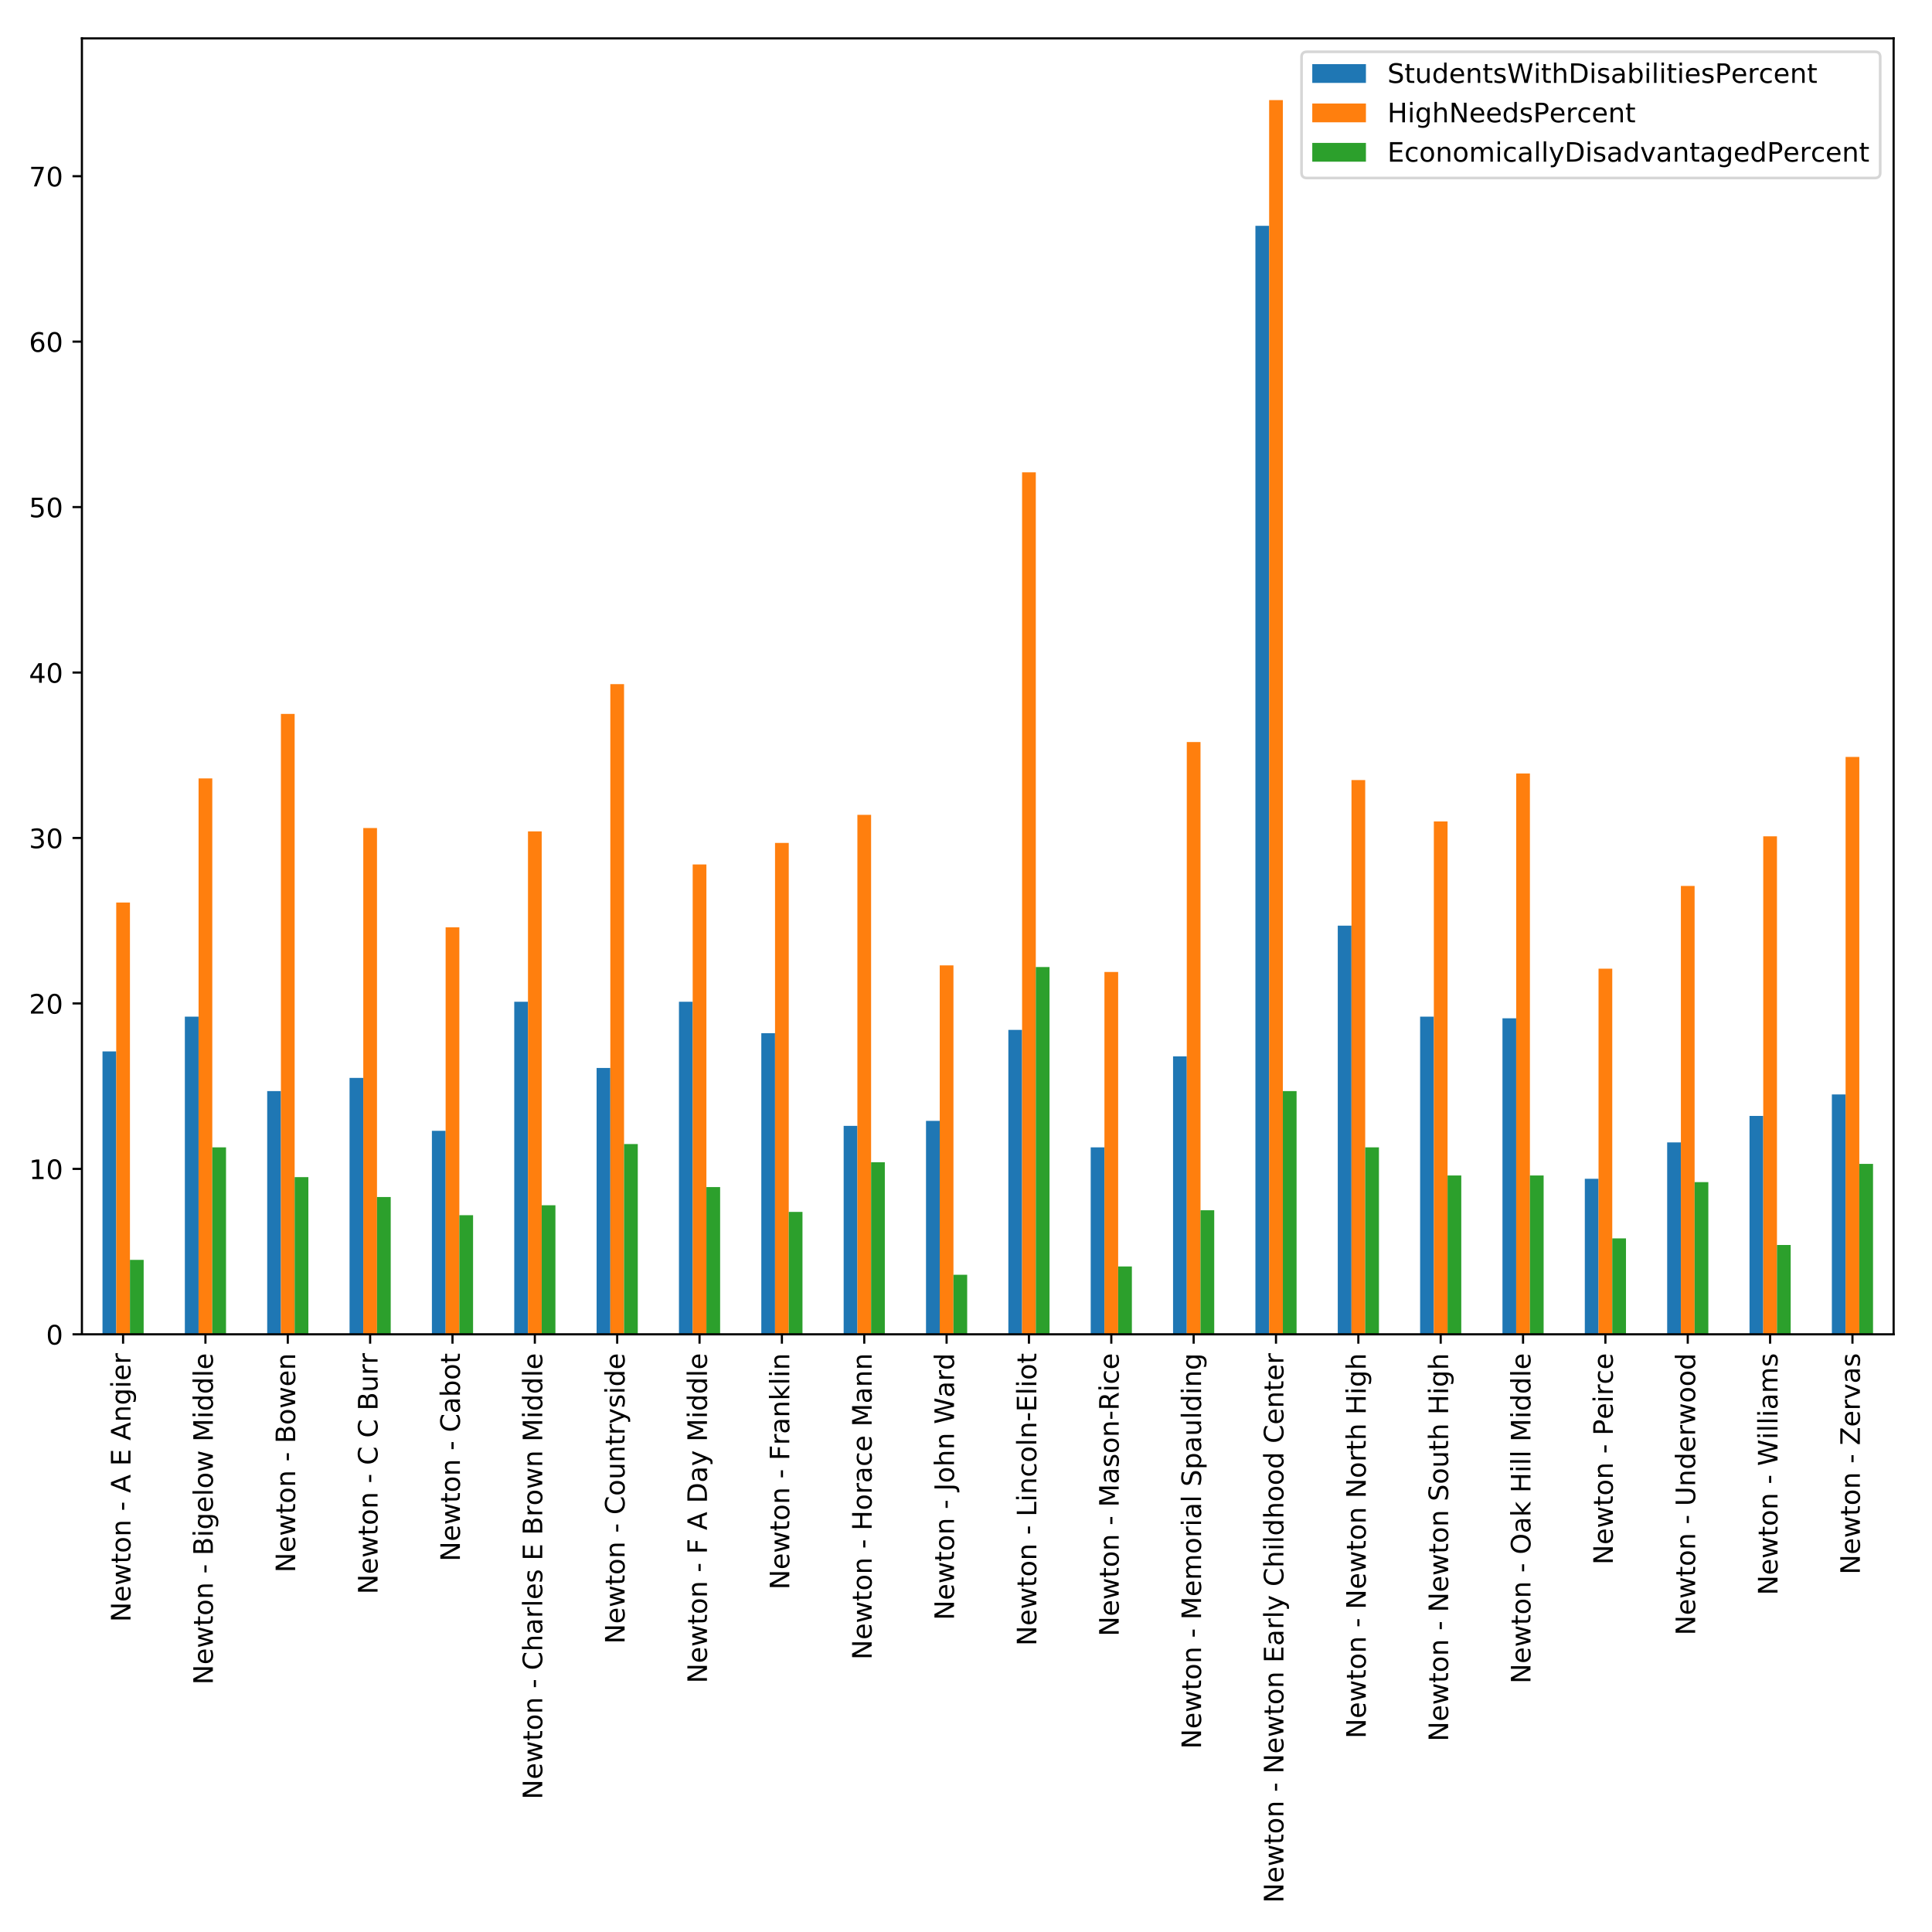 <?xml version="1.0" encoding="utf-8" standalone="no"?>
<!DOCTYPE svg PUBLIC "-//W3C//DTD SVG 1.1//EN"
  "http://www.w3.org/Graphics/SVG/1.1/DTD/svg11.dtd">
<!-- Created with matplotlib (http://matplotlib.org/) -->
<svg height="720pt" version="1.1" viewBox="0 0 720 720" width="720pt" xmlns="http://www.w3.org/2000/svg" xmlns:xlink="http://www.w3.org/1999/xlink">
 <defs>
  <style type="text/css">
*{stroke-linecap:butt;stroke-linejoin:round;}
  </style>
 </defs>
 <g id="figure_1">
  <g id="patch_1">
   <path d="M 0 720 
L 720 720 
L 720 0 
L 0 0 
z
" style="fill:#ffffff;"/>
  </g>
  <g id="axes_1">
   <g id="patch_2">
    <path d="M 30.525 497.262 
L 705.7 497.262 
L 705.7 14.3 
L 30.525 14.3 
z
" style="fill:#ffffff;"/>
   </g>
   <g id="patch_3">
    <path clip-path="url(#p8a607a8a9f)" d="M 38.197 497.262 
L 43.312 497.262 
L 43.312 391.828 
L 38.197 391.828 
z
" style="fill:#1f77b4;"/>
   </g>
   <g id="patch_4">
    <path clip-path="url(#p8a607a8a9f)" d="M 68.887 497.262 
L 74.002 497.262 
L 74.002 378.88 
L 68.887 378.88 
z
" style="fill:#1f77b4;"/>
   </g>
   <g id="patch_5">
    <path clip-path="url(#p8a607a8a9f)" d="M 99.577 497.262 
L 104.692 497.262 
L 104.692 406.626 
L 99.577 406.626 
z
" style="fill:#1f77b4;"/>
   </g>
   <g id="patch_6">
    <path clip-path="url(#p8a607a8a9f)" d="M 130.267 497.262 
L 135.382 497.262 
L 135.382 401.694 
L 130.267 401.694 
z
" style="fill:#1f77b4;"/>
   </g>
   <g id="patch_7">
    <path clip-path="url(#p8a607a8a9f)" d="M 160.957 497.262 
L 166.071 497.262 
L 166.071 421.424 
L 160.957 421.424 
z
" style="fill:#1f77b4;"/>
   </g>
   <g id="patch_8">
    <path clip-path="url(#p8a607a8a9f)" d="M 191.646 497.262 
L 196.761 497.262 
L 196.761 373.331 
L 191.646 373.331 
z
" style="fill:#1f77b4;"/>
   </g>
   <g id="patch_9">
    <path clip-path="url(#p8a607a8a9f)" d="M 222.336 497.262 
L 227.451 497.262 
L 227.451 397.994 
L 222.336 397.994 
z
" style="fill:#1f77b4;"/>
   </g>
   <g id="patch_10">
    <path clip-path="url(#p8a607a8a9f)" d="M 253.026 497.262 
L 258.141 497.262 
L 258.141 373.331 
L 253.026 373.331 
z
" style="fill:#1f77b4;"/>
   </g>
   <g id="patch_11">
    <path clip-path="url(#p8a607a8a9f)" d="M 283.716 497.262 
L 288.831 497.262 
L 288.831 385.046 
L 283.716 385.046 
z
" style="fill:#1f77b4;"/>
   </g>
   <g id="patch_12">
    <path clip-path="url(#p8a607a8a9f)" d="M 314.405 497.262 
L 319.52 497.262 
L 319.52 419.574 
L 314.405 419.574 
z
" style="fill:#1f77b4;"/>
   </g>
   <g id="patch_13">
    <path clip-path="url(#p8a607a8a9f)" d="M 345.095 497.262 
L 350.21 497.262 
L 350.21 417.724 
L 345.095 417.724 
z
" style="fill:#1f77b4;"/>
   </g>
   <g id="patch_14">
    <path clip-path="url(#p8a607a8a9f)" d="M 375.785 497.262 
L 380.9 497.262 
L 380.9 383.813 
L 375.785 383.813 
z
" style="fill:#1f77b4;"/>
   </g>
   <g id="patch_15">
    <path clip-path="url(#p8a607a8a9f)" d="M 406.475 497.262 
L 411.59 497.262 
L 411.59 427.59 
L 406.475 427.59 
z
" style="fill:#1f77b4;"/>
   </g>
   <g id="patch_16">
    <path clip-path="url(#p8a607a8a9f)" d="M 437.164 497.262 
L 442.279 497.262 
L 442.279 393.678 
L 437.164 393.678 
z
" style="fill:#1f77b4;"/>
   </g>
   <g id="patch_17">
    <path clip-path="url(#p8a607a8a9f)" d="M 467.854 497.262 
L 472.969 497.262 
L 472.969 84.158 
L 467.854 84.158 
z
" style="fill:#1f77b4;"/>
   </g>
   <g id="patch_18">
    <path clip-path="url(#p8a607a8a9f)" d="M 498.544 497.262 
L 503.659 497.262 
L 503.659 344.969 
L 498.544 344.969 
z
" style="fill:#1f77b4;"/>
   </g>
   <g id="patch_19">
    <path clip-path="url(#p8a607a8a9f)" d="M 529.234 497.262 
L 534.349 497.262 
L 534.349 378.88 
L 529.234 378.88 
z
" style="fill:#1f77b4;"/>
   </g>
   <g id="patch_20">
    <path clip-path="url(#p8a607a8a9f)" d="M 559.924 497.262 
L 565.039 497.262 
L 565.039 379.497 
L 559.924 379.497 
z
" style="fill:#1f77b4;"/>
   </g>
   <g id="patch_21">
    <path clip-path="url(#p8a607a8a9f)" d="M 590.613 497.262 
L 595.728 497.262 
L 595.728 439.305 
L 590.613 439.305 
z
" style="fill:#1f77b4;"/>
   </g>
   <g id="patch_22">
    <path clip-path="url(#p8a607a8a9f)" d="M 621.303 497.262 
L 626.418 497.262 
L 626.418 425.74 
L 621.303 425.74 
z
" style="fill:#1f77b4;"/>
   </g>
   <g id="patch_23">
    <path clip-path="url(#p8a607a8a9f)" d="M 651.993 497.262 
L 657.108 497.262 
L 657.108 415.875 
L 651.993 415.875 
z
" style="fill:#1f77b4;"/>
   </g>
   <g id="patch_24">
    <path clip-path="url(#p8a607a8a9f)" d="M 682.683 497.262 
L 687.798 497.262 
L 687.798 407.859 
L 682.683 407.859 
z
" style="fill:#1f77b4;"/>
   </g>
   <g id="patch_25">
    <path clip-path="url(#p8a607a8a9f)" d="M 43.312 497.262 
L 48.427 497.262 
L 48.427 336.337 
L 43.312 336.337 
z
" style="fill:#ff7f0e;"/>
   </g>
   <g id="patch_26">
    <path clip-path="url(#p8a607a8a9f)" d="M 74.002 497.262 
L 79.117 497.262 
L 79.117 290.094 
L 74.002 290.094 
z
" style="fill:#ff7f0e;"/>
   </g>
   <g id="patch_27">
    <path clip-path="url(#p8a607a8a9f)" d="M 104.692 497.262 
L 109.807 497.262 
L 109.807 266.047 
L 104.692 266.047 
z
" style="fill:#ff7f0e;"/>
   </g>
   <g id="patch_28">
    <path clip-path="url(#p8a607a8a9f)" d="M 135.382 497.262 
L 140.497 497.262 
L 140.497 308.591 
L 135.382 308.591 
z
" style="fill:#ff7f0e;"/>
   </g>
   <g id="patch_29">
    <path clip-path="url(#p8a607a8a9f)" d="M 166.071 497.262 
L 171.186 497.262 
L 171.186 345.585 
L 166.071 345.585 
z
" style="fill:#ff7f0e;"/>
   </g>
   <g id="patch_30">
    <path clip-path="url(#p8a607a8a9f)" d="M 196.761 497.262 
L 201.876 497.262 
L 201.876 309.824 
L 196.761 309.824 
z
" style="fill:#ff7f0e;"/>
   </g>
   <g id="patch_31">
    <path clip-path="url(#p8a607a8a9f)" d="M 227.451 497.262 
L 232.566 497.262 
L 232.566 254.949 
L 227.451 254.949 
z
" style="fill:#ff7f0e;"/>
   </g>
   <g id="patch_32">
    <path clip-path="url(#p8a607a8a9f)" d="M 258.141 497.262 
L 263.256 497.262 
L 263.256 322.155 
L 258.141 322.155 
z
" style="fill:#ff7f0e;"/>
   </g>
   <g id="patch_33">
    <path clip-path="url(#p8a607a8a9f)" d="M 288.831 497.262 
L 293.946 497.262 
L 293.946 314.14 
L 288.831 314.14 
z
" style="fill:#ff7f0e;"/>
   </g>
   <g id="patch_34">
    <path clip-path="url(#p8a607a8a9f)" d="M 319.52 497.262 
L 324.635 497.262 
L 324.635 303.658 
L 319.52 303.658 
z
" style="fill:#ff7f0e;"/>
   </g>
   <g id="patch_35">
    <path clip-path="url(#p8a607a8a9f)" d="M 350.21 497.262 
L 355.325 497.262 
L 355.325 359.766 
L 350.21 359.766 
z
" style="fill:#ff7f0e;"/>
   </g>
   <g id="patch_36">
    <path clip-path="url(#p8a607a8a9f)" d="M 380.9 497.262 
L 386.015 497.262 
L 386.015 176.027 
L 380.9 176.027 
z
" style="fill:#ff7f0e;"/>
   </g>
   <g id="patch_37">
    <path clip-path="url(#p8a607a8a9f)" d="M 411.59 497.262 
L 416.705 497.262 
L 416.705 362.233 
L 411.59 362.233 
z
" style="fill:#ff7f0e;"/>
   </g>
   <g id="patch_38">
    <path clip-path="url(#p8a607a8a9f)" d="M 442.279 497.262 
L 447.394 497.262 
L 447.394 276.529 
L 442.279 276.529 
z
" style="fill:#ff7f0e;"/>
   </g>
   <g id="patch_39">
    <path clip-path="url(#p8a607a8a9f)" d="M 472.969 497.262 
L 478.084 497.262 
L 478.084 37.298 
L 472.969 37.298 
z
" style="fill:#ff7f0e;"/>
   </g>
   <g id="patch_40">
    <path clip-path="url(#p8a607a8a9f)" d="M 503.659 497.262 
L 508.774 497.262 
L 508.774 290.71 
L 503.659 290.71 
z
" style="fill:#ff7f0e;"/>
   </g>
   <g id="patch_41">
    <path clip-path="url(#p8a607a8a9f)" d="M 534.349 497.262 
L 539.464 497.262 
L 539.464 306.125 
L 534.349 306.125 
z
" style="fill:#ff7f0e;"/>
   </g>
   <g id="patch_42">
    <path clip-path="url(#p8a607a8a9f)" d="M 565.039 497.262 
L 570.154 497.262 
L 570.154 288.244 
L 565.039 288.244 
z
" style="fill:#ff7f0e;"/>
   </g>
   <g id="patch_43">
    <path clip-path="url(#p8a607a8a9f)" d="M 595.728 497.262 
L 600.843 497.262 
L 600.843 361 
L 595.728 361 
z
" style="fill:#ff7f0e;"/>
   </g>
   <g id="patch_44">
    <path clip-path="url(#p8a607a8a9f)" d="M 626.418 497.262 
L 631.533 497.262 
L 631.533 330.171 
L 626.418 330.171 
z
" style="fill:#ff7f0e;"/>
   </g>
   <g id="patch_45">
    <path clip-path="url(#p8a607a8a9f)" d="M 657.108 497.262 
L 662.223 497.262 
L 662.223 311.674 
L 657.108 311.674 
z
" style="fill:#ff7f0e;"/>
   </g>
   <g id="patch_46">
    <path clip-path="url(#p8a607a8a9f)" d="M 687.798 497.262 
L 692.913 497.262 
L 692.913 282.078 
L 687.798 282.078 
z
" style="fill:#ff7f0e;"/>
   </g>
   <g id="patch_47">
    <path clip-path="url(#p8a607a8a9f)" d="M 48.427 497.262 
L 53.542 497.262 
L 53.542 469.517 
L 48.427 469.517 
z
" style="fill:#2ca02c;"/>
   </g>
   <g id="patch_48">
    <path clip-path="url(#p8a607a8a9f)" d="M 79.117 497.262 
L 84.232 497.262 
L 84.232 427.59 
L 79.117 427.59 
z
" style="fill:#2ca02c;"/>
   </g>
   <g id="patch_49">
    <path clip-path="url(#p8a607a8a9f)" d="M 109.807 497.262 
L 114.922 497.262 
L 114.922 438.688 
L 109.807 438.688 
z
" style="fill:#2ca02c;"/>
   </g>
   <g id="patch_50">
    <path clip-path="url(#p8a607a8a9f)" d="M 140.497 497.262 
L 145.612 497.262 
L 145.612 446.087 
L 140.497 446.087 
z
" style="fill:#2ca02c;"/>
   </g>
   <g id="patch_51">
    <path clip-path="url(#p8a607a8a9f)" d="M 171.186 497.262 
L 176.301 497.262 
L 176.301 452.869 
L 171.186 452.869 
z
" style="fill:#2ca02c;"/>
   </g>
   <g id="patch_52">
    <path clip-path="url(#p8a607a8a9f)" d="M 201.876 497.262 
L 206.991 497.262 
L 206.991 449.17 
L 201.876 449.17 
z
" style="fill:#2ca02c;"/>
   </g>
   <g id="patch_53">
    <path clip-path="url(#p8a607a8a9f)" d="M 232.566 497.262 
L 237.681 497.262 
L 237.681 426.356 
L 232.566 426.356 
z
" style="fill:#2ca02c;"/>
   </g>
   <g id="patch_54">
    <path clip-path="url(#p8a607a8a9f)" d="M 263.256 497.262 
L 268.371 497.262 
L 268.371 442.387 
L 263.256 442.387 
z
" style="fill:#2ca02c;"/>
   </g>
   <g id="patch_55">
    <path clip-path="url(#p8a607a8a9f)" d="M 293.946 497.262 
L 299.061 497.262 
L 299.061 451.636 
L 293.946 451.636 
z
" style="fill:#2ca02c;"/>
   </g>
   <g id="patch_56">
    <path clip-path="url(#p8a607a8a9f)" d="M 324.635 497.262 
L 329.75 497.262 
L 329.75 433.139 
L 324.635 433.139 
z
" style="fill:#2ca02c;"/>
   </g>
   <g id="patch_57">
    <path clip-path="url(#p8a607a8a9f)" d="M 355.325 497.262 
L 360.44 497.262 
L 360.44 475.066 
L 355.325 475.066 
z
" style="fill:#2ca02c;"/>
   </g>
   <g id="patch_58">
    <path clip-path="url(#p8a607a8a9f)" d="M 386.015 497.262 
L 391.13 497.262 
L 391.13 360.383 
L 386.015 360.383 
z
" style="fill:#2ca02c;"/>
   </g>
   <g id="patch_59">
    <path clip-path="url(#p8a607a8a9f)" d="M 416.705 497.262 
L 421.82 497.262 
L 421.82 471.983 
L 416.705 471.983 
z
" style="fill:#2ca02c;"/>
   </g>
   <g id="patch_60">
    <path clip-path="url(#p8a607a8a9f)" d="M 447.394 497.262 
L 452.509 497.262 
L 452.509 451.019 
L 447.394 451.019 
z
" style="fill:#2ca02c;"/>
   </g>
   <g id="patch_61">
    <path clip-path="url(#p8a607a8a9f)" d="M 478.084 497.262 
L 483.199 497.262 
L 483.199 406.626 
L 478.084 406.626 
z
" style="fill:#2ca02c;"/>
   </g>
   <g id="patch_62">
    <path clip-path="url(#p8a607a8a9f)" d="M 508.774 497.262 
L 513.889 497.262 
L 513.889 427.59 
L 508.774 427.59 
z
" style="fill:#2ca02c;"/>
   </g>
   <g id="patch_63">
    <path clip-path="url(#p8a607a8a9f)" d="M 539.464 497.262 
L 544.579 497.262 
L 544.579 438.071 
L 539.464 438.071 
z
" style="fill:#2ca02c;"/>
   </g>
   <g id="patch_64">
    <path clip-path="url(#p8a607a8a9f)" d="M 570.154 497.262 
L 575.268 497.262 
L 575.268 438.071 
L 570.154 438.071 
z
" style="fill:#2ca02c;"/>
   </g>
   <g id="patch_65">
    <path clip-path="url(#p8a607a8a9f)" d="M 600.843 497.262 
L 605.958 497.262 
L 605.958 461.501 
L 600.843 461.501 
z
" style="fill:#2ca02c;"/>
   </g>
   <g id="patch_66">
    <path clip-path="url(#p8a607a8a9f)" d="M 631.533 497.262 
L 636.648 497.262 
L 636.648 440.538 
L 631.533 440.538 
z
" style="fill:#2ca02c;"/>
   </g>
   <g id="patch_67">
    <path clip-path="url(#p8a607a8a9f)" d="M 662.223 497.262 
L 667.338 497.262 
L 667.338 463.967 
L 662.223 463.967 
z
" style="fill:#2ca02c;"/>
   </g>
   <g id="patch_68">
    <path clip-path="url(#p8a607a8a9f)" d="M 692.913 497.262 
L 698.028 497.262 
L 698.028 433.755 
L 692.913 433.755 
z
" style="fill:#2ca02c;"/>
   </g>
   <g id="matplotlib.axis_1">
    <g id="xtick_1">
     <g id="line2d_1">
      <defs>
       <path d="M 0 0 
L 0 3.5 
" id="m21671d2e2d" style="stroke:#000000;stroke-width:0.8;"/>
      </defs>
      <g>
       <use style="stroke:#000000;stroke-width:0.8;" x="45.87" xlink:href="#m21671d2e2d" y="497.262"/>
      </g>
     </g>
     <g id="text_1">
      <!-- Newton - A E Angier -->
      <defs>
       <path d="M 9.812 72.906 
L 23.094 72.906 
L 55.422 11.922 
L 55.422 72.906 
L 64.984 72.906 
L 64.984 0 
L 51.703 0 
L 19.391 60.984 
L 19.391 0 
L 9.812 0 
z
" id="DejaVuSans-4e"/>
       <path d="M 56.203 29.594 
L 56.203 25.203 
L 14.891 25.203 
Q 15.484 15.922 20.484 11.062 
Q 25.484 6.203 34.422 6.203 
Q 39.594 6.203 44.453 7.469 
Q 49.312 8.734 54.109 11.281 
L 54.109 2.781 
Q 49.266 0.734 44.188 -0.344 
Q 39.109 -1.422 33.891 -1.422 
Q 20.797 -1.422 13.156 6.188 
Q 5.516 13.812 5.516 26.812 
Q 5.516 40.234 12.766 48.109 
Q 20.016 56 32.328 56 
Q 43.359 56 49.781 48.891 
Q 56.203 41.797 56.203 29.594 
z
M 47.219 32.234 
Q 47.125 39.594 43.094 43.984 
Q 39.062 48.391 32.422 48.391 
Q 24.906 48.391 20.391 44.141 
Q 15.875 39.891 15.188 32.172 
z
" id="DejaVuSans-65"/>
       <path d="M 4.203 54.688 
L 13.188 54.688 
L 24.422 12.016 
L 35.594 54.688 
L 46.188 54.688 
L 57.422 12.016 
L 68.609 54.688 
L 77.594 54.688 
L 63.281 0 
L 52.688 0 
L 40.922 44.828 
L 29.109 0 
L 18.5 0 
z
" id="DejaVuSans-77"/>
       <path d="M 18.312 70.219 
L 18.312 54.688 
L 36.812 54.688 
L 36.812 47.703 
L 18.312 47.703 
L 18.312 18.016 
Q 18.312 11.328 20.141 9.422 
Q 21.969 7.516 27.594 7.516 
L 36.812 7.516 
L 36.812 0 
L 27.594 0 
Q 17.188 0 13.234 3.875 
Q 9.281 7.766 9.281 18.016 
L 9.281 47.703 
L 2.688 47.703 
L 2.688 54.688 
L 9.281 54.688 
L 9.281 70.219 
z
" id="DejaVuSans-74"/>
       <path d="M 30.609 48.391 
Q 23.391 48.391 19.188 42.75 
Q 14.984 37.109 14.984 27.297 
Q 14.984 17.484 19.156 11.844 
Q 23.344 6.203 30.609 6.203 
Q 37.797 6.203 41.984 11.859 
Q 46.188 17.531 46.188 27.297 
Q 46.188 37.016 41.984 42.703 
Q 37.797 48.391 30.609 48.391 
z
M 30.609 56 
Q 42.328 56 49.016 48.375 
Q 55.719 40.766 55.719 27.297 
Q 55.719 13.875 49.016 6.219 
Q 42.328 -1.422 30.609 -1.422 
Q 18.844 -1.422 12.172 6.219 
Q 5.516 13.875 5.516 27.297 
Q 5.516 40.766 12.172 48.375 
Q 18.844 56 30.609 56 
z
" id="DejaVuSans-6f"/>
       <path d="M 54.891 33.016 
L 54.891 0 
L 45.906 0 
L 45.906 32.719 
Q 45.906 40.484 42.875 44.328 
Q 39.844 48.188 33.797 48.188 
Q 26.516 48.188 22.312 43.547 
Q 18.109 38.922 18.109 30.906 
L 18.109 0 
L 9.078 0 
L 9.078 54.688 
L 18.109 54.688 
L 18.109 46.188 
Q 21.344 51.125 25.703 53.562 
Q 30.078 56 35.797 56 
Q 45.219 56 50.047 50.172 
Q 54.891 44.344 54.891 33.016 
z
" id="DejaVuSans-6e"/>
       <path id="DejaVuSans-20"/>
       <path d="M 4.891 31.391 
L 31.203 31.391 
L 31.203 23.391 
L 4.891 23.391 
z
" id="DejaVuSans-2d"/>
       <path d="M 34.188 63.188 
L 20.797 26.906 
L 47.609 26.906 
z
M 28.609 72.906 
L 39.797 72.906 
L 67.578 0 
L 57.328 0 
L 50.688 18.703 
L 17.828 18.703 
L 11.188 0 
L 0.781 0 
z
" id="DejaVuSans-41"/>
       <path d="M 9.812 72.906 
L 55.906 72.906 
L 55.906 64.594 
L 19.672 64.594 
L 19.672 43.016 
L 54.391 43.016 
L 54.391 34.719 
L 19.672 34.719 
L 19.672 8.297 
L 56.781 8.297 
L 56.781 0 
L 9.812 0 
z
" id="DejaVuSans-45"/>
       <path d="M 45.406 27.984 
Q 45.406 37.75 41.375 43.109 
Q 37.359 48.484 30.078 48.484 
Q 22.859 48.484 18.828 43.109 
Q 14.797 37.75 14.797 27.984 
Q 14.797 18.266 18.828 12.891 
Q 22.859 7.516 30.078 7.516 
Q 37.359 7.516 41.375 12.891 
Q 45.406 18.266 45.406 27.984 
z
M 54.391 6.781 
Q 54.391 -7.172 48.188 -13.984 
Q 42 -20.797 29.203 -20.797 
Q 24.469 -20.797 20.266 -20.094 
Q 16.062 -19.391 12.109 -17.922 
L 12.109 -9.188 
Q 16.062 -11.328 19.922 -12.344 
Q 23.781 -13.375 27.781 -13.375 
Q 36.625 -13.375 41.016 -8.766 
Q 45.406 -4.156 45.406 5.172 
L 45.406 9.625 
Q 42.625 4.781 38.281 2.391 
Q 33.938 0 27.875 0 
Q 17.828 0 11.672 7.656 
Q 5.516 15.328 5.516 27.984 
Q 5.516 40.672 11.672 48.328 
Q 17.828 56 27.875 56 
Q 33.938 56 38.281 53.609 
Q 42.625 51.219 45.406 46.391 
L 45.406 54.688 
L 54.391 54.688 
z
" id="DejaVuSans-67"/>
       <path d="M 9.422 54.688 
L 18.406 54.688 
L 18.406 0 
L 9.422 0 
z
M 9.422 75.984 
L 18.406 75.984 
L 18.406 64.594 
L 9.422 64.594 
z
" id="DejaVuSans-69"/>
       <path d="M 41.109 46.297 
Q 39.594 47.172 37.812 47.578 
Q 36.031 48 33.891 48 
Q 26.266 48 22.188 43.047 
Q 18.109 38.094 18.109 28.812 
L 18.109 0 
L 9.078 0 
L 9.078 54.688 
L 18.109 54.688 
L 18.109 46.188 
Q 20.953 51.172 25.484 53.578 
Q 30.031 56 36.531 56 
Q 37.453 56 38.578 55.875 
Q 39.703 55.766 41.062 55.516 
z
" id="DejaVuSans-72"/>
      </defs>
      <g transform="translate(48.629 604.5)rotate(-90)scale(0.1 -0.1)">
       <use xlink:href="#DejaVuSans-4e"/>
       <use x="74.805" xlink:href="#DejaVuSans-65"/>
       <use x="136.328" xlink:href="#DejaVuSans-77"/>
       <use x="218.115" xlink:href="#DejaVuSans-74"/>
       <use x="257.324" xlink:href="#DejaVuSans-6f"/>
       <use x="318.506" xlink:href="#DejaVuSans-6e"/>
       <use x="381.885" xlink:href="#DejaVuSans-20"/>
       <use x="413.672" xlink:href="#DejaVuSans-2d"/>
       <use x="449.756" xlink:href="#DejaVuSans-20"/>
       <use x="481.543" xlink:href="#DejaVuSans-41"/>
       <use x="549.951" xlink:href="#DejaVuSans-20"/>
       <use x="581.738" xlink:href="#DejaVuSans-45"/>
       <use x="644.922" xlink:href="#DejaVuSans-20"/>
       <use x="676.709" xlink:href="#DejaVuSans-41"/>
       <use x="745.117" xlink:href="#DejaVuSans-6e"/>
       <use x="808.496" xlink:href="#DejaVuSans-67"/>
       <use x="871.973" xlink:href="#DejaVuSans-69"/>
       <use x="899.756" xlink:href="#DejaVuSans-65"/>
       <use x="961.279" xlink:href="#DejaVuSans-72"/>
      </g>
     </g>
    </g>
    <g id="xtick_2">
     <g id="line2d_2">
      <g>
       <use style="stroke:#000000;stroke-width:0.8;" x="76.56" xlink:href="#m21671d2e2d" y="497.262"/>
      </g>
     </g>
     <g id="text_2">
      <!-- Newton - Bigelow Middle -->
      <defs>
       <path d="M 19.672 34.812 
L 19.672 8.109 
L 35.5 8.109 
Q 43.453 8.109 47.281 11.406 
Q 51.125 14.703 51.125 21.484 
Q 51.125 28.328 47.281 31.562 
Q 43.453 34.812 35.5 34.812 
z
M 19.672 64.797 
L 19.672 42.828 
L 34.281 42.828 
Q 41.5 42.828 45.031 45.531 
Q 48.578 48.25 48.578 53.812 
Q 48.578 59.328 45.031 62.062 
Q 41.5 64.797 34.281 64.797 
z
M 9.812 72.906 
L 35.016 72.906 
Q 46.297 72.906 52.391 68.219 
Q 58.5 63.531 58.5 54.891 
Q 58.5 48.188 55.375 44.234 
Q 52.25 40.281 46.188 39.312 
Q 53.469 37.75 57.5 32.781 
Q 61.531 27.828 61.531 20.406 
Q 61.531 10.641 54.891 5.312 
Q 48.25 0 35.984 0 
L 9.812 0 
z
" id="DejaVuSans-42"/>
       <path d="M 9.422 75.984 
L 18.406 75.984 
L 18.406 0 
L 9.422 0 
z
" id="DejaVuSans-6c"/>
       <path d="M 9.812 72.906 
L 24.516 72.906 
L 43.109 23.297 
L 61.812 72.906 
L 76.516 72.906 
L 76.516 0 
L 66.891 0 
L 66.891 64.016 
L 48.094 14.016 
L 38.188 14.016 
L 19.391 64.016 
L 19.391 0 
L 9.812 0 
z
" id="DejaVuSans-4d"/>
       <path d="M 45.406 46.391 
L 45.406 75.984 
L 54.391 75.984 
L 54.391 0 
L 45.406 0 
L 45.406 8.203 
Q 42.578 3.328 38.25 0.953 
Q 33.938 -1.422 27.875 -1.422 
Q 17.969 -1.422 11.734 6.484 
Q 5.516 14.406 5.516 27.297 
Q 5.516 40.188 11.734 48.094 
Q 17.969 56 27.875 56 
Q 33.938 56 38.25 53.625 
Q 42.578 51.266 45.406 46.391 
z
M 14.797 27.297 
Q 14.797 17.391 18.875 11.75 
Q 22.953 6.109 30.078 6.109 
Q 37.203 6.109 41.297 11.75 
Q 45.406 17.391 45.406 27.297 
Q 45.406 37.203 41.297 42.844 
Q 37.203 48.484 30.078 48.484 
Q 22.953 48.484 18.875 42.844 
Q 14.797 37.203 14.797 27.297 
z
" id="DejaVuSans-64"/>
      </defs>
      <g transform="translate(79.319 627.844)rotate(-90)scale(0.1 -0.1)">
       <use xlink:href="#DejaVuSans-4e"/>
       <use x="74.805" xlink:href="#DejaVuSans-65"/>
       <use x="136.328" xlink:href="#DejaVuSans-77"/>
       <use x="218.115" xlink:href="#DejaVuSans-74"/>
       <use x="257.324" xlink:href="#DejaVuSans-6f"/>
       <use x="318.506" xlink:href="#DejaVuSans-6e"/>
       <use x="381.885" xlink:href="#DejaVuSans-20"/>
       <use x="413.672" xlink:href="#DejaVuSans-2d"/>
       <use x="449.756" xlink:href="#DejaVuSans-20"/>
       <use x="481.543" xlink:href="#DejaVuSans-42"/>
       <use x="550.146" xlink:href="#DejaVuSans-69"/>
       <use x="577.93" xlink:href="#DejaVuSans-67"/>
       <use x="641.406" xlink:href="#DejaVuSans-65"/>
       <use x="702.93" xlink:href="#DejaVuSans-6c"/>
       <use x="730.713" xlink:href="#DejaVuSans-6f"/>
       <use x="791.895" xlink:href="#DejaVuSans-77"/>
       <use x="873.682" xlink:href="#DejaVuSans-20"/>
       <use x="905.469" xlink:href="#DejaVuSans-4d"/>
       <use x="991.748" xlink:href="#DejaVuSans-69"/>
       <use x="1019.531" xlink:href="#DejaVuSans-64"/>
       <use x="1083.008" xlink:href="#DejaVuSans-64"/>
       <use x="1146.484" xlink:href="#DejaVuSans-6c"/>
       <use x="1174.268" xlink:href="#DejaVuSans-65"/>
      </g>
     </g>
    </g>
    <g id="xtick_3">
     <g id="line2d_3">
      <g>
       <use style="stroke:#000000;stroke-width:0.8;" x="107.249" xlink:href="#m21671d2e2d" y="497.262"/>
      </g>
     </g>
     <g id="text_3">
      <!-- Newton - Bowen -->
      <g transform="translate(110.009 586.064)rotate(-90)scale(0.1 -0.1)">
       <use xlink:href="#DejaVuSans-4e"/>
       <use x="74.805" xlink:href="#DejaVuSans-65"/>
       <use x="136.328" xlink:href="#DejaVuSans-77"/>
       <use x="218.115" xlink:href="#DejaVuSans-74"/>
       <use x="257.324" xlink:href="#DejaVuSans-6f"/>
       <use x="318.506" xlink:href="#DejaVuSans-6e"/>
       <use x="381.885" xlink:href="#DejaVuSans-20"/>
       <use x="413.672" xlink:href="#DejaVuSans-2d"/>
       <use x="449.756" xlink:href="#DejaVuSans-20"/>
       <use x="481.543" xlink:href="#DejaVuSans-42"/>
       <use x="550.146" xlink:href="#DejaVuSans-6f"/>
       <use x="611.328" xlink:href="#DejaVuSans-77"/>
       <use x="693.115" xlink:href="#DejaVuSans-65"/>
       <use x="754.639" xlink:href="#DejaVuSans-6e"/>
      </g>
     </g>
    </g>
    <g id="xtick_4">
     <g id="line2d_4">
      <g>
       <use style="stroke:#000000;stroke-width:0.8;" x="137.939" xlink:href="#m21671d2e2d" y="497.262"/>
      </g>
     </g>
     <g id="text_4">
      <!-- Newton - C C Burr -->
      <defs>
       <path d="M 64.406 67.281 
L 64.406 56.891 
Q 59.422 61.531 53.781 63.812 
Q 48.141 66.109 41.797 66.109 
Q 29.297 66.109 22.656 58.469 
Q 16.016 50.828 16.016 36.375 
Q 16.016 21.969 22.656 14.328 
Q 29.297 6.688 41.797 6.688 
Q 48.141 6.688 53.781 8.984 
Q 59.422 11.281 64.406 15.922 
L 64.406 5.609 
Q 59.234 2.094 53.438 0.328 
Q 47.656 -1.422 41.219 -1.422 
Q 24.656 -1.422 15.125 8.703 
Q 5.609 18.844 5.609 36.375 
Q 5.609 53.953 15.125 64.078 
Q 24.656 74.219 41.219 74.219 
Q 47.75 74.219 53.531 72.484 
Q 59.328 70.75 64.406 67.281 
z
" id="DejaVuSans-43"/>
       <path d="M 8.5 21.578 
L 8.5 54.688 
L 17.484 54.688 
L 17.484 21.922 
Q 17.484 14.156 20.5 10.266 
Q 23.531 6.391 29.594 6.391 
Q 36.859 6.391 41.078 11.031 
Q 45.312 15.672 45.312 23.688 
L 45.312 54.688 
L 54.297 54.688 
L 54.297 0 
L 45.312 0 
L 45.312 8.406 
Q 42.047 3.422 37.719 1 
Q 33.406 -1.422 27.688 -1.422 
Q 18.266 -1.422 13.375 4.438 
Q 8.5 10.297 8.5 21.578 
z
M 31.109 56 
z
" id="DejaVuSans-75"/>
      </defs>
      <g transform="translate(140.699 594.156)rotate(-90)scale(0.1 -0.1)">
       <use xlink:href="#DejaVuSans-4e"/>
       <use x="74.805" xlink:href="#DejaVuSans-65"/>
       <use x="136.328" xlink:href="#DejaVuSans-77"/>
       <use x="218.115" xlink:href="#DejaVuSans-74"/>
       <use x="257.324" xlink:href="#DejaVuSans-6f"/>
       <use x="318.506" xlink:href="#DejaVuSans-6e"/>
       <use x="381.885" xlink:href="#DejaVuSans-20"/>
       <use x="413.672" xlink:href="#DejaVuSans-2d"/>
       <use x="449.756" xlink:href="#DejaVuSans-20"/>
       <use x="481.543" xlink:href="#DejaVuSans-43"/>
       <use x="551.367" xlink:href="#DejaVuSans-20"/>
       <use x="583.154" xlink:href="#DejaVuSans-43"/>
       <use x="652.979" xlink:href="#DejaVuSans-20"/>
       <use x="684.766" xlink:href="#DejaVuSans-42"/>
       <use x="753.369" xlink:href="#DejaVuSans-75"/>
       <use x="816.748" xlink:href="#DejaVuSans-72"/>
       <use x="857.846" xlink:href="#DejaVuSans-72"/>
      </g>
     </g>
    </g>
    <g id="xtick_5">
     <g id="line2d_5">
      <g>
       <use style="stroke:#000000;stroke-width:0.8;" x="168.629" xlink:href="#m21671d2e2d" y="497.262"/>
      </g>
     </g>
     <g id="text_5">
      <!-- Newton - Cabot -->
      <defs>
       <path d="M 34.281 27.484 
Q 23.391 27.484 19.188 25 
Q 14.984 22.516 14.984 16.5 
Q 14.984 11.719 18.141 8.906 
Q 21.297 6.109 26.703 6.109 
Q 34.188 6.109 38.703 11.406 
Q 43.219 16.703 43.219 25.484 
L 43.219 27.484 
z
M 52.203 31.203 
L 52.203 0 
L 43.219 0 
L 43.219 8.297 
Q 40.141 3.328 35.547 0.953 
Q 30.953 -1.422 24.312 -1.422 
Q 15.922 -1.422 10.953 3.297 
Q 6 8.016 6 15.922 
Q 6 25.141 12.172 29.828 
Q 18.359 34.516 30.609 34.516 
L 43.219 34.516 
L 43.219 35.406 
Q 43.219 41.609 39.141 45 
Q 35.062 48.391 27.688 48.391 
Q 23 48.391 18.547 47.266 
Q 14.109 46.141 10.016 43.891 
L 10.016 52.203 
Q 14.938 54.109 19.578 55.047 
Q 24.219 56 28.609 56 
Q 40.484 56 46.344 49.844 
Q 52.203 43.703 52.203 31.203 
z
" id="DejaVuSans-61"/>
       <path d="M 48.688 27.297 
Q 48.688 37.203 44.609 42.844 
Q 40.531 48.484 33.406 48.484 
Q 26.266 48.484 22.188 42.844 
Q 18.109 37.203 18.109 27.297 
Q 18.109 17.391 22.188 11.75 
Q 26.266 6.109 33.406 6.109 
Q 40.531 6.109 44.609 11.75 
Q 48.688 17.391 48.688 27.297 
z
M 18.109 46.391 
Q 20.953 51.266 25.266 53.625 
Q 29.594 56 35.594 56 
Q 45.562 56 51.781 48.094 
Q 58.016 40.188 58.016 27.297 
Q 58.016 14.406 51.781 6.484 
Q 45.562 -1.422 35.594 -1.422 
Q 29.594 -1.422 25.266 0.953 
Q 20.953 3.328 18.109 8.203 
L 18.109 0 
L 9.078 0 
L 9.078 75.984 
L 18.109 75.984 
z
" id="DejaVuSans-62"/>
      </defs>
      <g transform="translate(171.388 581.914)rotate(-90)scale(0.1 -0.1)">
       <use xlink:href="#DejaVuSans-4e"/>
       <use x="74.805" xlink:href="#DejaVuSans-65"/>
       <use x="136.328" xlink:href="#DejaVuSans-77"/>
       <use x="218.115" xlink:href="#DejaVuSans-74"/>
       <use x="257.324" xlink:href="#DejaVuSans-6f"/>
       <use x="318.506" xlink:href="#DejaVuSans-6e"/>
       <use x="381.885" xlink:href="#DejaVuSans-20"/>
       <use x="413.672" xlink:href="#DejaVuSans-2d"/>
       <use x="449.756" xlink:href="#DejaVuSans-20"/>
       <use x="481.543" xlink:href="#DejaVuSans-43"/>
       <use x="551.367" xlink:href="#DejaVuSans-61"/>
       <use x="612.646" xlink:href="#DejaVuSans-62"/>
       <use x="676.123" xlink:href="#DejaVuSans-6f"/>
       <use x="737.305" xlink:href="#DejaVuSans-74"/>
      </g>
     </g>
    </g>
    <g id="xtick_6">
     <g id="line2d_6">
      <g>
       <use style="stroke:#000000;stroke-width:0.8;" x="199.319" xlink:href="#m21671d2e2d" y="497.262"/>
      </g>
     </g>
     <g id="text_6">
      <!-- Newton - Charles E Brown Middle -->
      <defs>
       <path d="M 54.891 33.016 
L 54.891 0 
L 45.906 0 
L 45.906 32.719 
Q 45.906 40.484 42.875 44.328 
Q 39.844 48.188 33.797 48.188 
Q 26.516 48.188 22.312 43.547 
Q 18.109 38.922 18.109 30.906 
L 18.109 0 
L 9.078 0 
L 9.078 75.984 
L 18.109 75.984 
L 18.109 46.188 
Q 21.344 51.125 25.703 53.562 
Q 30.078 56 35.797 56 
Q 45.219 56 50.047 50.172 
Q 54.891 44.344 54.891 33.016 
z
" id="DejaVuSans-68"/>
       <path d="M 44.281 53.078 
L 44.281 44.578 
Q 40.484 46.531 36.375 47.5 
Q 32.281 48.484 27.875 48.484 
Q 21.188 48.484 17.844 46.438 
Q 14.5 44.391 14.5 40.281 
Q 14.5 37.156 16.891 35.375 
Q 19.281 33.594 26.516 31.984 
L 29.594 31.297 
Q 39.156 29.25 43.188 25.516 
Q 47.219 21.781 47.219 15.094 
Q 47.219 7.469 41.188 3.016 
Q 35.156 -1.422 24.609 -1.422 
Q 20.219 -1.422 15.453 -0.562 
Q 10.688 0.297 5.422 2 
L 5.422 11.281 
Q 10.406 8.688 15.234 7.391 
Q 20.062 6.109 24.812 6.109 
Q 31.156 6.109 34.562 8.281 
Q 37.984 10.453 37.984 14.406 
Q 37.984 18.062 35.516 20.016 
Q 33.062 21.969 24.703 23.781 
L 21.578 24.516 
Q 13.234 26.266 9.516 29.906 
Q 5.812 33.547 5.812 39.891 
Q 5.812 47.609 11.281 51.797 
Q 16.75 56 26.812 56 
Q 31.781 56 36.172 55.266 
Q 40.578 54.547 44.281 53.078 
z
" id="DejaVuSans-73"/>
      </defs>
      <g transform="translate(202.078 670.606)rotate(-90)scale(0.1 -0.1)">
       <use xlink:href="#DejaVuSans-4e"/>
       <use x="74.805" xlink:href="#DejaVuSans-65"/>
       <use x="136.328" xlink:href="#DejaVuSans-77"/>
       <use x="218.115" xlink:href="#DejaVuSans-74"/>
       <use x="257.324" xlink:href="#DejaVuSans-6f"/>
       <use x="318.506" xlink:href="#DejaVuSans-6e"/>
       <use x="381.885" xlink:href="#DejaVuSans-20"/>
       <use x="413.672" xlink:href="#DejaVuSans-2d"/>
       <use x="449.756" xlink:href="#DejaVuSans-20"/>
       <use x="481.543" xlink:href="#DejaVuSans-43"/>
       <use x="551.367" xlink:href="#DejaVuSans-68"/>
       <use x="614.746" xlink:href="#DejaVuSans-61"/>
       <use x="676.025" xlink:href="#DejaVuSans-72"/>
       <use x="717.139" xlink:href="#DejaVuSans-6c"/>
       <use x="744.922" xlink:href="#DejaVuSans-65"/>
       <use x="806.445" xlink:href="#DejaVuSans-73"/>
       <use x="858.545" xlink:href="#DejaVuSans-20"/>
       <use x="890.332" xlink:href="#DejaVuSans-45"/>
       <use x="953.516" xlink:href="#DejaVuSans-20"/>
       <use x="985.303" xlink:href="#DejaVuSans-42"/>
       <use x="1053.906" xlink:href="#DejaVuSans-72"/>
       <use x="1094.988" xlink:href="#DejaVuSans-6f"/>
       <use x="1156.17" xlink:href="#DejaVuSans-77"/>
       <use x="1237.957" xlink:href="#DejaVuSans-6e"/>
       <use x="1301.336" xlink:href="#DejaVuSans-20"/>
       <use x="1333.123" xlink:href="#DejaVuSans-4d"/>
       <use x="1419.402" xlink:href="#DejaVuSans-69"/>
       <use x="1447.186" xlink:href="#DejaVuSans-64"/>
       <use x="1510.662" xlink:href="#DejaVuSans-64"/>
       <use x="1574.139" xlink:href="#DejaVuSans-6c"/>
       <use x="1601.922" xlink:href="#DejaVuSans-65"/>
      </g>
     </g>
    </g>
    <g id="xtick_7">
     <g id="line2d_7">
      <g>
       <use style="stroke:#000000;stroke-width:0.8;" x="230.009" xlink:href="#m21671d2e2d" y="497.262"/>
      </g>
     </g>
     <g id="text_7">
      <!-- Newton - Countryside -->
      <defs>
       <path d="M 32.172 -5.078 
Q 28.375 -14.844 24.75 -17.812 
Q 21.141 -20.797 15.094 -20.797 
L 7.906 -20.797 
L 7.906 -13.281 
L 13.188 -13.281 
Q 16.891 -13.281 18.938 -11.516 
Q 21 -9.766 23.484 -3.219 
L 25.094 0.875 
L 2.984 54.688 
L 12.5 54.688 
L 29.594 11.922 
L 46.688 54.688 
L 56.203 54.688 
z
" id="DejaVuSans-79"/>
      </defs>
      <g transform="translate(232.768 612.631)rotate(-90)scale(0.1 -0.1)">
       <use xlink:href="#DejaVuSans-4e"/>
       <use x="74.805" xlink:href="#DejaVuSans-65"/>
       <use x="136.328" xlink:href="#DejaVuSans-77"/>
       <use x="218.115" xlink:href="#DejaVuSans-74"/>
       <use x="257.324" xlink:href="#DejaVuSans-6f"/>
       <use x="318.506" xlink:href="#DejaVuSans-6e"/>
       <use x="381.885" xlink:href="#DejaVuSans-20"/>
       <use x="413.672" xlink:href="#DejaVuSans-2d"/>
       <use x="449.756" xlink:href="#DejaVuSans-20"/>
       <use x="481.543" xlink:href="#DejaVuSans-43"/>
       <use x="551.367" xlink:href="#DejaVuSans-6f"/>
       <use x="612.549" xlink:href="#DejaVuSans-75"/>
       <use x="675.928" xlink:href="#DejaVuSans-6e"/>
       <use x="739.307" xlink:href="#DejaVuSans-74"/>
       <use x="778.516" xlink:href="#DejaVuSans-72"/>
       <use x="819.629" xlink:href="#DejaVuSans-79"/>
       <use x="878.809" xlink:href="#DejaVuSans-73"/>
       <use x="930.908" xlink:href="#DejaVuSans-69"/>
       <use x="958.691" xlink:href="#DejaVuSans-64"/>
       <use x="1022.168" xlink:href="#DejaVuSans-65"/>
      </g>
     </g>
    </g>
    <g id="xtick_8">
     <g id="line2d_8">
      <g>
       <use style="stroke:#000000;stroke-width:0.8;" x="260.698" xlink:href="#m21671d2e2d" y="497.262"/>
      </g>
     </g>
     <g id="text_8">
      <!-- Newton - F A Day Middle -->
      <defs>
       <path d="M 9.812 72.906 
L 51.703 72.906 
L 51.703 64.594 
L 19.672 64.594 
L 19.672 43.109 
L 48.578 43.109 
L 48.578 34.812 
L 19.672 34.812 
L 19.672 0 
L 9.812 0 
z
" id="DejaVuSans-46"/>
       <path d="M 19.672 64.797 
L 19.672 8.109 
L 31.594 8.109 
Q 46.688 8.109 53.688 14.938 
Q 60.688 21.781 60.688 36.531 
Q 60.688 51.172 53.688 57.984 
Q 46.688 64.797 31.594 64.797 
z
M 9.812 72.906 
L 30.078 72.906 
Q 51.266 72.906 61.172 64.094 
Q 71.094 55.281 71.094 36.531 
Q 71.094 17.672 61.125 8.828 
Q 51.172 0 30.078 0 
L 9.812 0 
z
" id="DejaVuSans-44"/>
      </defs>
      <g transform="translate(263.458 627.323)rotate(-90)scale(0.1 -0.1)">
       <use xlink:href="#DejaVuSans-4e"/>
       <use x="74.805" xlink:href="#DejaVuSans-65"/>
       <use x="136.328" xlink:href="#DejaVuSans-77"/>
       <use x="218.115" xlink:href="#DejaVuSans-74"/>
       <use x="257.324" xlink:href="#DejaVuSans-6f"/>
       <use x="318.506" xlink:href="#DejaVuSans-6e"/>
       <use x="381.885" xlink:href="#DejaVuSans-20"/>
       <use x="413.672" xlink:href="#DejaVuSans-2d"/>
       <use x="449.756" xlink:href="#DejaVuSans-20"/>
       <use x="481.543" xlink:href="#DejaVuSans-46"/>
       <use x="539.062" xlink:href="#DejaVuSans-20"/>
       <use x="570.85" xlink:href="#DejaVuSans-41"/>
       <use x="639.258" xlink:href="#DejaVuSans-20"/>
       <use x="671.045" xlink:href="#DejaVuSans-44"/>
       <use x="748.047" xlink:href="#DejaVuSans-61"/>
       <use x="809.326" xlink:href="#DejaVuSans-79"/>
       <use x="868.506" xlink:href="#DejaVuSans-20"/>
       <use x="900.293" xlink:href="#DejaVuSans-4d"/>
       <use x="986.572" xlink:href="#DejaVuSans-69"/>
       <use x="1014.355" xlink:href="#DejaVuSans-64"/>
       <use x="1077.832" xlink:href="#DejaVuSans-64"/>
       <use x="1141.309" xlink:href="#DejaVuSans-6c"/>
       <use x="1169.092" xlink:href="#DejaVuSans-65"/>
      </g>
     </g>
    </g>
    <g id="xtick_9">
     <g id="line2d_9">
      <g>
       <use style="stroke:#000000;stroke-width:0.8;" x="291.388" xlink:href="#m21671d2e2d" y="497.262"/>
      </g>
     </g>
     <g id="text_9">
      <!-- Newton - Franklin -->
      <defs>
       <path d="M 9.078 75.984 
L 18.109 75.984 
L 18.109 31.109 
L 44.922 54.688 
L 56.391 54.688 
L 27.391 29.109 
L 57.625 0 
L 45.906 0 
L 18.109 26.703 
L 18.109 0 
L 9.078 0 
z
" id="DejaVuSans-6b"/>
      </defs>
      <g transform="translate(294.147 592.417)rotate(-90)scale(0.1 -0.1)">
       <use xlink:href="#DejaVuSans-4e"/>
       <use x="74.805" xlink:href="#DejaVuSans-65"/>
       <use x="136.328" xlink:href="#DejaVuSans-77"/>
       <use x="218.115" xlink:href="#DejaVuSans-74"/>
       <use x="257.324" xlink:href="#DejaVuSans-6f"/>
       <use x="318.506" xlink:href="#DejaVuSans-6e"/>
       <use x="381.885" xlink:href="#DejaVuSans-20"/>
       <use x="413.672" xlink:href="#DejaVuSans-2d"/>
       <use x="449.756" xlink:href="#DejaVuSans-20"/>
       <use x="481.543" xlink:href="#DejaVuSans-46"/>
       <use x="538.953" xlink:href="#DejaVuSans-72"/>
       <use x="580.066" xlink:href="#DejaVuSans-61"/>
       <use x="641.346" xlink:href="#DejaVuSans-6e"/>
       <use x="704.725" xlink:href="#DejaVuSans-6b"/>
       <use x="762.635" xlink:href="#DejaVuSans-6c"/>
       <use x="790.418" xlink:href="#DejaVuSans-69"/>
       <use x="818.201" xlink:href="#DejaVuSans-6e"/>
      </g>
     </g>
    </g>
    <g id="xtick_10">
     <g id="line2d_10">
      <g>
       <use style="stroke:#000000;stroke-width:0.8;" x="322.078" xlink:href="#m21671d2e2d" y="497.262"/>
      </g>
     </g>
     <g id="text_10">
      <!-- Newton - Horace Mann -->
      <defs>
       <path d="M 9.812 72.906 
L 19.672 72.906 
L 19.672 43.016 
L 55.516 43.016 
L 55.516 72.906 
L 65.375 72.906 
L 65.375 0 
L 55.516 0 
L 55.516 34.719 
L 19.672 34.719 
L 19.672 0 
L 9.812 0 
z
" id="DejaVuSans-48"/>
       <path d="M 48.781 52.594 
L 48.781 44.188 
Q 44.969 46.297 41.141 47.344 
Q 37.312 48.391 33.406 48.391 
Q 24.656 48.391 19.812 42.844 
Q 14.984 37.312 14.984 27.297 
Q 14.984 17.281 19.812 11.734 
Q 24.656 6.203 33.406 6.203 
Q 37.312 6.203 41.141 7.25 
Q 44.969 8.297 48.781 10.406 
L 48.781 2.094 
Q 45.016 0.344 40.984 -0.531 
Q 36.969 -1.422 32.422 -1.422 
Q 20.062 -1.422 12.781 6.344 
Q 5.516 14.109 5.516 27.297 
Q 5.516 40.672 12.859 48.328 
Q 20.219 56 33.016 56 
Q 37.156 56 41.109 55.141 
Q 45.062 54.297 48.781 52.594 
z
" id="DejaVuSans-63"/>
      </defs>
      <g transform="translate(324.837 618.555)rotate(-90)scale(0.1 -0.1)">
       <use xlink:href="#DejaVuSans-4e"/>
       <use x="74.805" xlink:href="#DejaVuSans-65"/>
       <use x="136.328" xlink:href="#DejaVuSans-77"/>
       <use x="218.115" xlink:href="#DejaVuSans-74"/>
       <use x="257.324" xlink:href="#DejaVuSans-6f"/>
       <use x="318.506" xlink:href="#DejaVuSans-6e"/>
       <use x="381.885" xlink:href="#DejaVuSans-20"/>
       <use x="413.672" xlink:href="#DejaVuSans-2d"/>
       <use x="449.756" xlink:href="#DejaVuSans-20"/>
       <use x="481.543" xlink:href="#DejaVuSans-48"/>
       <use x="556.738" xlink:href="#DejaVuSans-6f"/>
       <use x="617.92" xlink:href="#DejaVuSans-72"/>
       <use x="659.033" xlink:href="#DejaVuSans-61"/>
       <use x="720.312" xlink:href="#DejaVuSans-63"/>
       <use x="775.293" xlink:href="#DejaVuSans-65"/>
       <use x="836.816" xlink:href="#DejaVuSans-20"/>
       <use x="868.604" xlink:href="#DejaVuSans-4d"/>
       <use x="954.883" xlink:href="#DejaVuSans-61"/>
       <use x="1016.162" xlink:href="#DejaVuSans-6e"/>
       <use x="1079.541" xlink:href="#DejaVuSans-6e"/>
      </g>
     </g>
    </g>
    <g id="xtick_11">
     <g id="line2d_11">
      <g>
       <use style="stroke:#000000;stroke-width:0.8;" x="352.768" xlink:href="#m21671d2e2d" y="497.262"/>
      </g>
     </g>
     <g id="text_11">
      <!-- Newton - John Ward -->
      <defs>
       <path d="M 9.812 72.906 
L 19.672 72.906 
L 19.672 5.078 
Q 19.672 -8.109 14.672 -14.062 
Q 9.672 -20.016 -1.422 -20.016 
L -5.172 -20.016 
L -5.172 -11.719 
L -2.094 -11.719 
Q 4.438 -11.719 7.125 -8.047 
Q 9.812 -4.391 9.812 5.078 
z
" id="DejaVuSans-4a"/>
       <path d="M 3.328 72.906 
L 13.281 72.906 
L 28.609 11.281 
L 43.891 72.906 
L 54.984 72.906 
L 70.312 11.281 
L 85.594 72.906 
L 95.609 72.906 
L 77.297 0 
L 64.891 0 
L 49.516 63.281 
L 33.984 0 
L 21.578 0 
z
" id="DejaVuSans-57"/>
      </defs>
      <g transform="translate(355.527 603.802)rotate(-90)scale(0.1 -0.1)">
       <use xlink:href="#DejaVuSans-4e"/>
       <use x="74.805" xlink:href="#DejaVuSans-65"/>
       <use x="136.328" xlink:href="#DejaVuSans-77"/>
       <use x="218.115" xlink:href="#DejaVuSans-74"/>
       <use x="257.324" xlink:href="#DejaVuSans-6f"/>
       <use x="318.506" xlink:href="#DejaVuSans-6e"/>
       <use x="381.885" xlink:href="#DejaVuSans-20"/>
       <use x="413.672" xlink:href="#DejaVuSans-2d"/>
       <use x="449.756" xlink:href="#DejaVuSans-20"/>
       <use x="481.543" xlink:href="#DejaVuSans-4a"/>
       <use x="511.035" xlink:href="#DejaVuSans-6f"/>
       <use x="572.217" xlink:href="#DejaVuSans-68"/>
       <use x="635.596" xlink:href="#DejaVuSans-6e"/>
       <use x="698.975" xlink:href="#DejaVuSans-20"/>
       <use x="730.762" xlink:href="#DejaVuSans-57"/>
       <use x="829.545" xlink:href="#DejaVuSans-61"/>
       <use x="890.824" xlink:href="#DejaVuSans-72"/>
       <use x="931.922" xlink:href="#DejaVuSans-64"/>
      </g>
     </g>
    </g>
    <g id="xtick_12">
     <g id="line2d_12">
      <g>
       <use style="stroke:#000000;stroke-width:0.8;" x="383.457" xlink:href="#m21671d2e2d" y="497.262"/>
      </g>
     </g>
     <g id="text_12">
      <!-- Newton - Lincoln-Eliot -->
      <defs>
       <path d="M 9.812 72.906 
L 19.672 72.906 
L 19.672 8.297 
L 55.172 8.297 
L 55.172 0 
L 9.812 0 
z
" id="DejaVuSans-4c"/>
      </defs>
      <g transform="translate(386.217 613.358)rotate(-90)scale(0.1 -0.1)">
       <use xlink:href="#DejaVuSans-4e"/>
       <use x="74.805" xlink:href="#DejaVuSans-65"/>
       <use x="136.328" xlink:href="#DejaVuSans-77"/>
       <use x="218.115" xlink:href="#DejaVuSans-74"/>
       <use x="257.324" xlink:href="#DejaVuSans-6f"/>
       <use x="318.506" xlink:href="#DejaVuSans-6e"/>
       <use x="381.885" xlink:href="#DejaVuSans-20"/>
       <use x="413.672" xlink:href="#DejaVuSans-2d"/>
       <use x="449.756" xlink:href="#DejaVuSans-20"/>
       <use x="481.543" xlink:href="#DejaVuSans-4c"/>
       <use x="537.256" xlink:href="#DejaVuSans-69"/>
       <use x="565.039" xlink:href="#DejaVuSans-6e"/>
       <use x="628.418" xlink:href="#DejaVuSans-63"/>
       <use x="683.398" xlink:href="#DejaVuSans-6f"/>
       <use x="744.58" xlink:href="#DejaVuSans-6c"/>
       <use x="772.363" xlink:href="#DejaVuSans-6e"/>
       <use x="835.742" xlink:href="#DejaVuSans-2d"/>
       <use x="871.826" xlink:href="#DejaVuSans-45"/>
       <use x="935.01" xlink:href="#DejaVuSans-6c"/>
       <use x="962.793" xlink:href="#DejaVuSans-69"/>
       <use x="990.576" xlink:href="#DejaVuSans-6f"/>
       <use x="1051.758" xlink:href="#DejaVuSans-74"/>
      </g>
     </g>
    </g>
    <g id="xtick_13">
     <g id="line2d_13">
      <g>
       <use style="stroke:#000000;stroke-width:0.8;" x="414.147" xlink:href="#m21671d2e2d" y="497.262"/>
      </g>
     </g>
     <g id="text_13">
      <!-- Newton - Mason-Rice -->
      <defs>
       <path d="M 44.391 34.188 
Q 47.562 33.109 50.562 29.594 
Q 53.562 26.078 56.594 19.922 
L 66.609 0 
L 56 0 
L 46.688 18.703 
Q 43.062 26.031 39.672 28.422 
Q 36.281 30.812 30.422 30.812 
L 19.672 30.812 
L 19.672 0 
L 9.812 0 
L 9.812 72.906 
L 32.078 72.906 
Q 44.578 72.906 50.734 67.672 
Q 56.891 62.453 56.891 51.906 
Q 56.891 45.016 53.688 40.469 
Q 50.484 35.938 44.391 34.188 
z
M 19.672 64.797 
L 19.672 38.922 
L 32.078 38.922 
Q 39.203 38.922 42.844 42.219 
Q 46.484 45.516 46.484 51.906 
Q 46.484 58.297 42.844 61.547 
Q 39.203 64.797 32.078 64.797 
z
" id="DejaVuSans-52"/>
      </defs>
      <g transform="translate(416.907 609.823)rotate(-90)scale(0.1 -0.1)">
       <use xlink:href="#DejaVuSans-4e"/>
       <use x="74.805" xlink:href="#DejaVuSans-65"/>
       <use x="136.328" xlink:href="#DejaVuSans-77"/>
       <use x="218.115" xlink:href="#DejaVuSans-74"/>
       <use x="257.324" xlink:href="#DejaVuSans-6f"/>
       <use x="318.506" xlink:href="#DejaVuSans-6e"/>
       <use x="381.885" xlink:href="#DejaVuSans-20"/>
       <use x="413.672" xlink:href="#DejaVuSans-2d"/>
       <use x="449.756" xlink:href="#DejaVuSans-20"/>
       <use x="481.543" xlink:href="#DejaVuSans-4d"/>
       <use x="567.822" xlink:href="#DejaVuSans-61"/>
       <use x="629.102" xlink:href="#DejaVuSans-73"/>
       <use x="681.201" xlink:href="#DejaVuSans-6f"/>
       <use x="742.383" xlink:href="#DejaVuSans-6e"/>
       <use x="805.762" xlink:href="#DejaVuSans-2d"/>
       <use x="841.846" xlink:href="#DejaVuSans-52"/>
       <use x="911.328" xlink:href="#DejaVuSans-69"/>
       <use x="939.111" xlink:href="#DejaVuSans-63"/>
       <use x="994.092" xlink:href="#DejaVuSans-65"/>
      </g>
     </g>
    </g>
    <g id="xtick_14">
     <g id="line2d_14">
      <g>
       <use style="stroke:#000000;stroke-width:0.8;" x="444.837" xlink:href="#m21671d2e2d" y="497.262"/>
      </g>
     </g>
     <g id="text_14">
      <!-- Newton - Memorial Spaulding -->
      <defs>
       <path d="M 52 44.188 
Q 55.375 50.25 60.062 53.125 
Q 64.75 56 71.094 56 
Q 79.641 56 84.281 50.016 
Q 88.922 44.047 88.922 33.016 
L 88.922 0 
L 79.891 0 
L 79.891 32.719 
Q 79.891 40.578 77.094 44.375 
Q 74.312 48.188 68.609 48.188 
Q 61.625 48.188 57.562 43.547 
Q 53.516 38.922 53.516 30.906 
L 53.516 0 
L 44.484 0 
L 44.484 32.719 
Q 44.484 40.625 41.703 44.406 
Q 38.922 48.188 33.109 48.188 
Q 26.219 48.188 22.156 43.531 
Q 18.109 38.875 18.109 30.906 
L 18.109 0 
L 9.078 0 
L 9.078 54.688 
L 18.109 54.688 
L 18.109 46.188 
Q 21.188 51.219 25.484 53.609 
Q 29.781 56 35.688 56 
Q 41.656 56 45.828 52.969 
Q 50 49.953 52 44.188 
z
" id="DejaVuSans-6d"/>
       <path d="M 53.516 70.516 
L 53.516 60.891 
Q 47.906 63.578 42.922 64.891 
Q 37.938 66.219 33.297 66.219 
Q 25.25 66.219 20.875 63.094 
Q 16.5 59.969 16.5 54.203 
Q 16.5 49.359 19.406 46.891 
Q 22.312 44.438 30.422 42.922 
L 36.375 41.703 
Q 47.406 39.594 52.656 34.297 
Q 57.906 29 57.906 20.125 
Q 57.906 9.516 50.797 4.047 
Q 43.703 -1.422 29.984 -1.422 
Q 24.812 -1.422 18.969 -0.25 
Q 13.141 0.922 6.891 3.219 
L 6.891 13.375 
Q 12.891 10.016 18.656 8.297 
Q 24.422 6.594 29.984 6.594 
Q 38.422 6.594 43.016 9.906 
Q 47.609 13.234 47.609 19.391 
Q 47.609 24.75 44.312 27.781 
Q 41.016 30.812 33.5 32.328 
L 27.484 33.5 
Q 16.453 35.688 11.516 40.375 
Q 6.594 45.062 6.594 53.422 
Q 6.594 63.094 13.406 68.656 
Q 20.219 74.219 32.172 74.219 
Q 37.312 74.219 42.625 73.281 
Q 47.953 72.359 53.516 70.516 
z
" id="DejaVuSans-53"/>
       <path d="M 18.109 8.203 
L 18.109 -20.797 
L 9.078 -20.797 
L 9.078 54.688 
L 18.109 54.688 
L 18.109 46.391 
Q 20.953 51.266 25.266 53.625 
Q 29.594 56 35.594 56 
Q 45.562 56 51.781 48.094 
Q 58.016 40.188 58.016 27.297 
Q 58.016 14.406 51.781 6.484 
Q 45.562 -1.422 35.594 -1.422 
Q 29.594 -1.422 25.266 0.953 
Q 20.953 3.328 18.109 8.203 
z
M 48.688 27.297 
Q 48.688 37.203 44.609 42.844 
Q 40.531 48.484 33.406 48.484 
Q 26.266 48.484 22.188 42.844 
Q 18.109 37.203 18.109 27.297 
Q 18.109 17.391 22.188 11.75 
Q 26.266 6.109 33.406 6.109 
Q 40.531 6.109 44.609 11.75 
Q 48.688 17.391 48.688 27.297 
z
" id="DejaVuSans-70"/>
      </defs>
      <g transform="translate(447.596 651.783)rotate(-90)scale(0.1 -0.1)">
       <use xlink:href="#DejaVuSans-4e"/>
       <use x="74.805" xlink:href="#DejaVuSans-65"/>
       <use x="136.328" xlink:href="#DejaVuSans-77"/>
       <use x="218.115" xlink:href="#DejaVuSans-74"/>
       <use x="257.324" xlink:href="#DejaVuSans-6f"/>
       <use x="318.506" xlink:href="#DejaVuSans-6e"/>
       <use x="381.885" xlink:href="#DejaVuSans-20"/>
       <use x="413.672" xlink:href="#DejaVuSans-2d"/>
       <use x="449.756" xlink:href="#DejaVuSans-20"/>
       <use x="481.543" xlink:href="#DejaVuSans-4d"/>
       <use x="567.822" xlink:href="#DejaVuSans-65"/>
       <use x="629.346" xlink:href="#DejaVuSans-6d"/>
       <use x="726.758" xlink:href="#DejaVuSans-6f"/>
       <use x="787.939" xlink:href="#DejaVuSans-72"/>
       <use x="829.053" xlink:href="#DejaVuSans-69"/>
       <use x="856.836" xlink:href="#DejaVuSans-61"/>
       <use x="918.115" xlink:href="#DejaVuSans-6c"/>
       <use x="945.898" xlink:href="#DejaVuSans-20"/>
       <use x="977.686" xlink:href="#DejaVuSans-53"/>
       <use x="1041.162" xlink:href="#DejaVuSans-70"/>
       <use x="1104.639" xlink:href="#DejaVuSans-61"/>
       <use x="1165.918" xlink:href="#DejaVuSans-75"/>
       <use x="1229.297" xlink:href="#DejaVuSans-6c"/>
       <use x="1257.08" xlink:href="#DejaVuSans-64"/>
       <use x="1320.557" xlink:href="#DejaVuSans-69"/>
       <use x="1348.34" xlink:href="#DejaVuSans-6e"/>
       <use x="1411.719" xlink:href="#DejaVuSans-67"/>
      </g>
     </g>
    </g>
    <g id="xtick_15">
     <g id="line2d_15">
      <g>
       <use style="stroke:#000000;stroke-width:0.8;" x="475.527" xlink:href="#m21671d2e2d" y="497.262"/>
      </g>
     </g>
     <g id="text_15">
      <!-- Newton - Newton Early Childhood Center -->
      <g transform="translate(478.286 709.2)rotate(-90)scale(0.1 -0.1)">
       <use xlink:href="#DejaVuSans-4e"/>
       <use x="74.805" xlink:href="#DejaVuSans-65"/>
       <use x="136.328" xlink:href="#DejaVuSans-77"/>
       <use x="218.115" xlink:href="#DejaVuSans-74"/>
       <use x="257.324" xlink:href="#DejaVuSans-6f"/>
       <use x="318.506" xlink:href="#DejaVuSans-6e"/>
       <use x="381.885" xlink:href="#DejaVuSans-20"/>
       <use x="413.672" xlink:href="#DejaVuSans-2d"/>
       <use x="449.756" xlink:href="#DejaVuSans-20"/>
       <use x="481.543" xlink:href="#DejaVuSans-4e"/>
       <use x="556.348" xlink:href="#DejaVuSans-65"/>
       <use x="617.871" xlink:href="#DejaVuSans-77"/>
       <use x="699.658" xlink:href="#DejaVuSans-74"/>
       <use x="738.867" xlink:href="#DejaVuSans-6f"/>
       <use x="800.049" xlink:href="#DejaVuSans-6e"/>
       <use x="863.428" xlink:href="#DejaVuSans-20"/>
       <use x="895.215" xlink:href="#DejaVuSans-45"/>
       <use x="958.398" xlink:href="#DejaVuSans-61"/>
       <use x="1019.678" xlink:href="#DejaVuSans-72"/>
       <use x="1060.791" xlink:href="#DejaVuSans-6c"/>
       <use x="1088.574" xlink:href="#DejaVuSans-79"/>
       <use x="1147.754" xlink:href="#DejaVuSans-20"/>
       <use x="1179.541" xlink:href="#DejaVuSans-43"/>
       <use x="1249.365" xlink:href="#DejaVuSans-68"/>
       <use x="1312.744" xlink:href="#DejaVuSans-69"/>
       <use x="1340.527" xlink:href="#DejaVuSans-6c"/>
       <use x="1368.311" xlink:href="#DejaVuSans-64"/>
       <use x="1431.787" xlink:href="#DejaVuSans-68"/>
       <use x="1495.166" xlink:href="#DejaVuSans-6f"/>
       <use x="1556.348" xlink:href="#DejaVuSans-6f"/>
       <use x="1617.529" xlink:href="#DejaVuSans-64"/>
       <use x="1681.006" xlink:href="#DejaVuSans-20"/>
       <use x="1712.793" xlink:href="#DejaVuSans-43"/>
       <use x="1782.617" xlink:href="#DejaVuSans-65"/>
       <use x="1844.141" xlink:href="#DejaVuSans-6e"/>
       <use x="1907.52" xlink:href="#DejaVuSans-74"/>
       <use x="1946.729" xlink:href="#DejaVuSans-65"/>
       <use x="2008.252" xlink:href="#DejaVuSans-72"/>
      </g>
     </g>
    </g>
    <g id="xtick_16">
     <g id="line2d_16">
      <g>
       <use style="stroke:#000000;stroke-width:0.8;" x="506.216" xlink:href="#m21671d2e2d" y="497.262"/>
      </g>
     </g>
     <g id="text_16">
      <!-- Newton - Newton North High -->
      <g transform="translate(508.976 647.914)rotate(-90)scale(0.1 -0.1)">
       <use xlink:href="#DejaVuSans-4e"/>
       <use x="74.805" xlink:href="#DejaVuSans-65"/>
       <use x="136.328" xlink:href="#DejaVuSans-77"/>
       <use x="218.115" xlink:href="#DejaVuSans-74"/>
       <use x="257.324" xlink:href="#DejaVuSans-6f"/>
       <use x="318.506" xlink:href="#DejaVuSans-6e"/>
       <use x="381.885" xlink:href="#DejaVuSans-20"/>
       <use x="413.672" xlink:href="#DejaVuSans-2d"/>
       <use x="449.756" xlink:href="#DejaVuSans-20"/>
       <use x="481.543" xlink:href="#DejaVuSans-4e"/>
       <use x="556.348" xlink:href="#DejaVuSans-65"/>
       <use x="617.871" xlink:href="#DejaVuSans-77"/>
       <use x="699.658" xlink:href="#DejaVuSans-74"/>
       <use x="738.867" xlink:href="#DejaVuSans-6f"/>
       <use x="800.049" xlink:href="#DejaVuSans-6e"/>
       <use x="863.428" xlink:href="#DejaVuSans-20"/>
       <use x="895.215" xlink:href="#DejaVuSans-4e"/>
       <use x="970.02" xlink:href="#DejaVuSans-6f"/>
       <use x="1031.201" xlink:href="#DejaVuSans-72"/>
       <use x="1072.314" xlink:href="#DejaVuSans-74"/>
       <use x="1111.523" xlink:href="#DejaVuSans-68"/>
       <use x="1174.902" xlink:href="#DejaVuSans-20"/>
       <use x="1206.689" xlink:href="#DejaVuSans-48"/>
       <use x="1281.885" xlink:href="#DejaVuSans-69"/>
       <use x="1309.668" xlink:href="#DejaVuSans-67"/>
       <use x="1373.145" xlink:href="#DejaVuSans-68"/>
      </g>
     </g>
    </g>
    <g id="xtick_17">
     <g id="line2d_17">
      <g>
       <use style="stroke:#000000;stroke-width:0.8;" x="536.906" xlink:href="#m21671d2e2d" y="497.262"/>
      </g>
     </g>
     <g id="text_17">
      <!-- Newton - Newton South High -->
      <g transform="translate(539.666 649.008)rotate(-90)scale(0.1 -0.1)">
       <use xlink:href="#DejaVuSans-4e"/>
       <use x="74.805" xlink:href="#DejaVuSans-65"/>
       <use x="136.328" xlink:href="#DejaVuSans-77"/>
       <use x="218.115" xlink:href="#DejaVuSans-74"/>
       <use x="257.324" xlink:href="#DejaVuSans-6f"/>
       <use x="318.506" xlink:href="#DejaVuSans-6e"/>
       <use x="381.885" xlink:href="#DejaVuSans-20"/>
       <use x="413.672" xlink:href="#DejaVuSans-2d"/>
       <use x="449.756" xlink:href="#DejaVuSans-20"/>
       <use x="481.543" xlink:href="#DejaVuSans-4e"/>
       <use x="556.348" xlink:href="#DejaVuSans-65"/>
       <use x="617.871" xlink:href="#DejaVuSans-77"/>
       <use x="699.658" xlink:href="#DejaVuSans-74"/>
       <use x="738.867" xlink:href="#DejaVuSans-6f"/>
       <use x="800.049" xlink:href="#DejaVuSans-6e"/>
       <use x="863.428" xlink:href="#DejaVuSans-20"/>
       <use x="895.215" xlink:href="#DejaVuSans-53"/>
       <use x="958.691" xlink:href="#DejaVuSans-6f"/>
       <use x="1019.873" xlink:href="#DejaVuSans-75"/>
       <use x="1083.252" xlink:href="#DejaVuSans-74"/>
       <use x="1122.461" xlink:href="#DejaVuSans-68"/>
       <use x="1185.84" xlink:href="#DejaVuSans-20"/>
       <use x="1217.627" xlink:href="#DejaVuSans-48"/>
       <use x="1292.822" xlink:href="#DejaVuSans-69"/>
       <use x="1320.605" xlink:href="#DejaVuSans-67"/>
       <use x="1384.082" xlink:href="#DejaVuSans-68"/>
      </g>
     </g>
    </g>
    <g id="xtick_18">
     <g id="line2d_18">
      <g>
       <use style="stroke:#000000;stroke-width:0.8;" x="567.596" xlink:href="#m21671d2e2d" y="497.262"/>
      </g>
     </g>
     <g id="text_18">
      <!-- Newton - Oak Hill Middle -->
      <defs>
       <path d="M 39.406 66.219 
Q 28.656 66.219 22.328 58.203 
Q 16.016 50.203 16.016 36.375 
Q 16.016 22.609 22.328 14.594 
Q 28.656 6.594 39.406 6.594 
Q 50.141 6.594 56.422 14.594 
Q 62.703 22.609 62.703 36.375 
Q 62.703 50.203 56.422 58.203 
Q 50.141 66.219 39.406 66.219 
z
M 39.406 74.219 
Q 54.734 74.219 63.906 63.938 
Q 73.094 53.656 73.094 36.375 
Q 73.094 19.141 63.906 8.859 
Q 54.734 -1.422 39.406 -1.422 
Q 24.031 -1.422 14.812 8.828 
Q 5.609 19.094 5.609 36.375 
Q 5.609 53.656 14.812 63.938 
Q 24.031 74.219 39.406 74.219 
z
" id="DejaVuSans-4f"/>
      </defs>
      <g transform="translate(570.355 627.452)rotate(-90)scale(0.1 -0.1)">
       <use xlink:href="#DejaVuSans-4e"/>
       <use x="74.805" xlink:href="#DejaVuSans-65"/>
       <use x="136.328" xlink:href="#DejaVuSans-77"/>
       <use x="218.115" xlink:href="#DejaVuSans-74"/>
       <use x="257.324" xlink:href="#DejaVuSans-6f"/>
       <use x="318.506" xlink:href="#DejaVuSans-6e"/>
       <use x="381.885" xlink:href="#DejaVuSans-20"/>
       <use x="413.672" xlink:href="#DejaVuSans-2d"/>
       <use x="449.756" xlink:href="#DejaVuSans-20"/>
       <use x="481.543" xlink:href="#DejaVuSans-4f"/>
       <use x="560.254" xlink:href="#DejaVuSans-61"/>
       <use x="621.533" xlink:href="#DejaVuSans-6b"/>
       <use x="679.443" xlink:href="#DejaVuSans-20"/>
       <use x="711.23" xlink:href="#DejaVuSans-48"/>
       <use x="786.426" xlink:href="#DejaVuSans-69"/>
       <use x="814.209" xlink:href="#DejaVuSans-6c"/>
       <use x="841.992" xlink:href="#DejaVuSans-6c"/>
       <use x="869.775" xlink:href="#DejaVuSans-20"/>
       <use x="901.562" xlink:href="#DejaVuSans-4d"/>
       <use x="987.842" xlink:href="#DejaVuSans-69"/>
       <use x="1015.625" xlink:href="#DejaVuSans-64"/>
       <use x="1079.102" xlink:href="#DejaVuSans-64"/>
       <use x="1142.578" xlink:href="#DejaVuSans-6c"/>
       <use x="1170.361" xlink:href="#DejaVuSans-65"/>
      </g>
     </g>
    </g>
    <g id="xtick_19">
     <g id="line2d_19">
      <g>
       <use style="stroke:#000000;stroke-width:0.8;" x="598.286" xlink:href="#m21671d2e2d" y="497.262"/>
      </g>
     </g>
     <g id="text_19">
      <!-- Newton - Peirce -->
      <defs>
       <path d="M 19.672 64.797 
L 19.672 37.406 
L 32.078 37.406 
Q 38.969 37.406 42.719 40.969 
Q 46.484 44.531 46.484 51.125 
Q 46.484 57.672 42.719 61.234 
Q 38.969 64.797 32.078 64.797 
z
M 9.812 72.906 
L 32.078 72.906 
Q 44.344 72.906 50.609 67.359 
Q 56.891 61.812 56.891 51.125 
Q 56.891 40.328 50.609 34.812 
Q 44.344 29.297 32.078 29.297 
L 19.672 29.297 
L 19.672 0 
L 9.812 0 
z
" id="DejaVuSans-50"/>
      </defs>
      <g transform="translate(601.045 583.131)rotate(-90)scale(0.1 -0.1)">
       <use xlink:href="#DejaVuSans-4e"/>
       <use x="74.805" xlink:href="#DejaVuSans-65"/>
       <use x="136.328" xlink:href="#DejaVuSans-77"/>
       <use x="218.115" xlink:href="#DejaVuSans-74"/>
       <use x="257.324" xlink:href="#DejaVuSans-6f"/>
       <use x="318.506" xlink:href="#DejaVuSans-6e"/>
       <use x="381.885" xlink:href="#DejaVuSans-20"/>
       <use x="413.672" xlink:href="#DejaVuSans-2d"/>
       <use x="449.756" xlink:href="#DejaVuSans-20"/>
       <use x="481.543" xlink:href="#DejaVuSans-50"/>
       <use x="541.799" xlink:href="#DejaVuSans-65"/>
       <use x="603.322" xlink:href="#DejaVuSans-69"/>
       <use x="631.105" xlink:href="#DejaVuSans-72"/>
       <use x="672.188" xlink:href="#DejaVuSans-63"/>
       <use x="727.168" xlink:href="#DejaVuSans-65"/>
      </g>
     </g>
    </g>
    <g id="xtick_20">
     <g id="line2d_20">
      <g>
       <use style="stroke:#000000;stroke-width:0.8;" x="628.976" xlink:href="#m21671d2e2d" y="497.262"/>
      </g>
     </g>
     <g id="text_20">
      <!-- Newton - Underwood -->
      <defs>
       <path d="M 8.688 72.906 
L 18.609 72.906 
L 18.609 28.609 
Q 18.609 16.891 22.844 11.734 
Q 27.094 6.594 36.625 6.594 
Q 46.094 6.594 50.344 11.734 
Q 54.594 16.891 54.594 28.609 
L 54.594 72.906 
L 64.5 72.906 
L 64.5 27.391 
Q 64.5 13.141 57.438 5.859 
Q 50.391 -1.422 36.625 -1.422 
Q 22.797 -1.422 15.734 5.859 
Q 8.688 13.141 8.688 27.391 
z
" id="DejaVuSans-55"/>
      </defs>
      <g transform="translate(631.735 609.448)rotate(-90)scale(0.1 -0.1)">
       <use xlink:href="#DejaVuSans-4e"/>
       <use x="74.805" xlink:href="#DejaVuSans-65"/>
       <use x="136.328" xlink:href="#DejaVuSans-77"/>
       <use x="218.115" xlink:href="#DejaVuSans-74"/>
       <use x="257.324" xlink:href="#DejaVuSans-6f"/>
       <use x="318.506" xlink:href="#DejaVuSans-6e"/>
       <use x="381.885" xlink:href="#DejaVuSans-20"/>
       <use x="413.672" xlink:href="#DejaVuSans-2d"/>
       <use x="449.756" xlink:href="#DejaVuSans-20"/>
       <use x="481.543" xlink:href="#DejaVuSans-55"/>
       <use x="554.736" xlink:href="#DejaVuSans-6e"/>
       <use x="618.115" xlink:href="#DejaVuSans-64"/>
       <use x="681.592" xlink:href="#DejaVuSans-65"/>
       <use x="743.115" xlink:href="#DejaVuSans-72"/>
       <use x="784.229" xlink:href="#DejaVuSans-77"/>
       <use x="866.016" xlink:href="#DejaVuSans-6f"/>
       <use x="927.197" xlink:href="#DejaVuSans-6f"/>
       <use x="988.379" xlink:href="#DejaVuSans-64"/>
      </g>
     </g>
    </g>
    <g id="xtick_21">
     <g id="line2d_21">
      <g>
       <use style="stroke:#000000;stroke-width:0.8;" x="659.665" xlink:href="#m21671d2e2d" y="497.262"/>
      </g>
     </g>
     <g id="text_21">
      <!-- Newton - Williams -->
      <g transform="translate(662.425 594.491)rotate(-90)scale(0.1 -0.1)">
       <use xlink:href="#DejaVuSans-4e"/>
       <use x="74.805" xlink:href="#DejaVuSans-65"/>
       <use x="136.328" xlink:href="#DejaVuSans-77"/>
       <use x="218.115" xlink:href="#DejaVuSans-74"/>
       <use x="257.324" xlink:href="#DejaVuSans-6f"/>
       <use x="318.506" xlink:href="#DejaVuSans-6e"/>
       <use x="381.885" xlink:href="#DejaVuSans-20"/>
       <use x="413.672" xlink:href="#DejaVuSans-2d"/>
       <use x="449.756" xlink:href="#DejaVuSans-20"/>
       <use x="481.543" xlink:href="#DejaVuSans-57"/>
       <use x="580.389" xlink:href="#DejaVuSans-69"/>
       <use x="608.172" xlink:href="#DejaVuSans-6c"/>
       <use x="635.955" xlink:href="#DejaVuSans-6c"/>
       <use x="663.738" xlink:href="#DejaVuSans-69"/>
       <use x="691.521" xlink:href="#DejaVuSans-61"/>
       <use x="752.801" xlink:href="#DejaVuSans-6d"/>
       <use x="850.213" xlink:href="#DejaVuSans-73"/>
      </g>
     </g>
    </g>
    <g id="xtick_22">
     <g id="line2d_22">
      <g>
       <use style="stroke:#000000;stroke-width:0.8;" x="690.355" xlink:href="#m21671d2e2d" y="497.262"/>
      </g>
     </g>
     <g id="text_22">
      <!-- Newton - Zervas -->
      <defs>
       <path d="M 5.609 72.906 
L 62.891 72.906 
L 62.891 65.375 
L 16.797 8.297 
L 64.016 8.297 
L 64.016 0 
L 4.5 0 
L 4.5 7.516 
L 50.594 64.594 
L 5.609 64.594 
z
" id="DejaVuSans-5a"/>
       <path d="M 2.984 54.688 
L 12.5 54.688 
L 29.594 8.797 
L 46.688 54.688 
L 56.203 54.688 
L 35.688 0 
L 23.484 0 
z
" id="DejaVuSans-76"/>
      </defs>
      <g transform="translate(693.114 586.786)rotate(-90)scale(0.1 -0.1)">
       <use xlink:href="#DejaVuSans-4e"/>
       <use x="74.805" xlink:href="#DejaVuSans-65"/>
       <use x="136.328" xlink:href="#DejaVuSans-77"/>
       <use x="218.115" xlink:href="#DejaVuSans-74"/>
       <use x="257.324" xlink:href="#DejaVuSans-6f"/>
       <use x="318.506" xlink:href="#DejaVuSans-6e"/>
       <use x="381.885" xlink:href="#DejaVuSans-20"/>
       <use x="413.672" xlink:href="#DejaVuSans-2d"/>
       <use x="449.756" xlink:href="#DejaVuSans-20"/>
       <use x="481.543" xlink:href="#DejaVuSans-5a"/>
       <use x="550.049" xlink:href="#DejaVuSans-65"/>
       <use x="611.572" xlink:href="#DejaVuSans-72"/>
       <use x="652.686" xlink:href="#DejaVuSans-76"/>
       <use x="711.865" xlink:href="#DejaVuSans-61"/>
       <use x="773.145" xlink:href="#DejaVuSans-73"/>
      </g>
     </g>
    </g>
   </g>
   <g id="matplotlib.axis_2">
    <g id="ytick_1">
     <g id="line2d_23">
      <defs>
       <path d="M 0 0 
L -3.5 0 
" id="m498174c309" style="stroke:#000000;stroke-width:0.8;"/>
      </defs>
      <g>
       <use style="stroke:#000000;stroke-width:0.8;" x="30.525" xlink:href="#m498174c309" y="497.262"/>
      </g>
     </g>
     <g id="text_23">
      <!-- 0 -->
      <defs>
       <path d="M 31.781 66.406 
Q 24.172 66.406 20.328 58.906 
Q 16.5 51.422 16.5 36.375 
Q 16.5 21.391 20.328 13.891 
Q 24.172 6.391 31.781 6.391 
Q 39.453 6.391 43.281 13.891 
Q 47.125 21.391 47.125 36.375 
Q 47.125 51.422 43.281 58.906 
Q 39.453 66.406 31.781 66.406 
z
M 31.781 74.219 
Q 44.047 74.219 50.516 64.516 
Q 56.984 54.828 56.984 36.375 
Q 56.984 17.969 50.516 8.266 
Q 44.047 -1.422 31.781 -1.422 
Q 19.531 -1.422 13.062 8.266 
Q 6.594 17.969 6.594 36.375 
Q 6.594 54.828 13.062 64.516 
Q 19.531 74.219 31.781 74.219 
z
" id="DejaVuSans-30"/>
      </defs>
      <g transform="translate(17.163 501.062)scale(0.1 -0.1)">
       <use xlink:href="#DejaVuSans-30"/>
      </g>
     </g>
    </g>
    <g id="ytick_2">
     <g id="line2d_24">
      <g>
       <use style="stroke:#000000;stroke-width:0.8;" x="30.525" xlink:href="#m498174c309" y="435.605"/>
      </g>
     </g>
     <g id="text_24">
      <!-- 10 -->
      <defs>
       <path d="M 12.406 8.297 
L 28.516 8.297 
L 28.516 63.922 
L 10.984 60.406 
L 10.984 69.391 
L 28.422 72.906 
L 38.281 72.906 
L 38.281 8.297 
L 54.391 8.297 
L 54.391 0 
L 12.406 0 
z
" id="DejaVuSans-31"/>
      </defs>
      <g transform="translate(10.8 439.404)scale(0.1 -0.1)">
       <use xlink:href="#DejaVuSans-31"/>
       <use x="63.623" xlink:href="#DejaVuSans-30"/>
      </g>
     </g>
    </g>
    <g id="ytick_3">
     <g id="line2d_25">
      <g>
       <use style="stroke:#000000;stroke-width:0.8;" x="30.525" xlink:href="#m498174c309" y="373.948"/>
      </g>
     </g>
     <g id="text_25">
      <!-- 20 -->
      <defs>
       <path d="M 19.188 8.297 
L 53.609 8.297 
L 53.609 0 
L 7.328 0 
L 7.328 8.297 
Q 12.938 14.109 22.625 23.891 
Q 32.328 33.688 34.812 36.531 
Q 39.547 41.844 41.422 45.531 
Q 43.312 49.219 43.312 52.781 
Q 43.312 58.594 39.234 62.25 
Q 35.156 65.922 28.609 65.922 
Q 23.969 65.922 18.812 64.312 
Q 13.672 62.703 7.812 59.422 
L 7.812 69.391 
Q 13.766 71.781 18.938 73 
Q 24.125 74.219 28.422 74.219 
Q 39.75 74.219 46.484 68.547 
Q 53.219 62.891 53.219 53.422 
Q 53.219 48.922 51.531 44.891 
Q 49.859 40.875 45.406 35.406 
Q 44.188 33.984 37.641 27.219 
Q 31.109 20.453 19.188 8.297 
z
" id="DejaVuSans-32"/>
      </defs>
      <g transform="translate(10.8 377.747)scale(0.1 -0.1)">
       <use xlink:href="#DejaVuSans-32"/>
       <use x="63.623" xlink:href="#DejaVuSans-30"/>
      </g>
     </g>
    </g>
    <g id="ytick_4">
     <g id="line2d_26">
      <g>
       <use style="stroke:#000000;stroke-width:0.8;" x="30.525" xlink:href="#m498174c309" y="312.29"/>
      </g>
     </g>
     <g id="text_26">
      <!-- 30 -->
      <defs>
       <path d="M 40.578 39.312 
Q 47.656 37.797 51.625 33 
Q 55.609 28.219 55.609 21.188 
Q 55.609 10.406 48.188 4.484 
Q 40.766 -1.422 27.094 -1.422 
Q 22.516 -1.422 17.656 -0.516 
Q 12.797 0.391 7.625 2.203 
L 7.625 11.719 
Q 11.719 9.328 16.594 8.109 
Q 21.484 6.891 26.812 6.891 
Q 36.078 6.891 40.938 10.547 
Q 45.797 14.203 45.797 21.188 
Q 45.797 27.641 41.281 31.266 
Q 36.766 34.906 28.719 34.906 
L 20.219 34.906 
L 20.219 43.016 
L 29.109 43.016 
Q 36.375 43.016 40.234 45.922 
Q 44.094 48.828 44.094 54.297 
Q 44.094 59.906 40.109 62.906 
Q 36.141 65.922 28.719 65.922 
Q 24.656 65.922 20.016 65.031 
Q 15.375 64.156 9.812 62.312 
L 9.812 71.094 
Q 15.438 72.656 20.344 73.438 
Q 25.25 74.219 29.594 74.219 
Q 40.828 74.219 47.359 69.109 
Q 53.906 64.016 53.906 55.328 
Q 53.906 49.266 50.438 45.094 
Q 46.969 40.922 40.578 39.312 
z
" id="DejaVuSans-33"/>
      </defs>
      <g transform="translate(10.8 316.089)scale(0.1 -0.1)">
       <use xlink:href="#DejaVuSans-33"/>
       <use x="63.623" xlink:href="#DejaVuSans-30"/>
      </g>
     </g>
    </g>
    <g id="ytick_5">
     <g id="line2d_27">
      <g>
       <use style="stroke:#000000;stroke-width:0.8;" x="30.525" xlink:href="#m498174c309" y="250.633"/>
      </g>
     </g>
     <g id="text_27">
      <!-- 40 -->
      <defs>
       <path d="M 37.797 64.312 
L 12.891 25.391 
L 37.797 25.391 
z
M 35.203 72.906 
L 47.609 72.906 
L 47.609 25.391 
L 58.016 25.391 
L 58.016 17.188 
L 47.609 17.188 
L 47.609 0 
L 37.797 0 
L 37.797 17.188 
L 4.891 17.188 
L 4.891 26.703 
z
" id="DejaVuSans-34"/>
      </defs>
      <g transform="translate(10.8 254.432)scale(0.1 -0.1)">
       <use xlink:href="#DejaVuSans-34"/>
       <use x="63.623" xlink:href="#DejaVuSans-30"/>
      </g>
     </g>
    </g>
    <g id="ytick_6">
     <g id="line2d_28">
      <g>
       <use style="stroke:#000000;stroke-width:0.8;" x="30.525" xlink:href="#m498174c309" y="188.975"/>
      </g>
     </g>
     <g id="text_28">
      <!-- 50 -->
      <defs>
       <path d="M 10.797 72.906 
L 49.516 72.906 
L 49.516 64.594 
L 19.828 64.594 
L 19.828 46.734 
Q 21.969 47.469 24.109 47.828 
Q 26.266 48.188 28.422 48.188 
Q 40.625 48.188 47.75 41.5 
Q 54.891 34.812 54.891 23.391 
Q 54.891 11.625 47.562 5.094 
Q 40.234 -1.422 26.906 -1.422 
Q 22.312 -1.422 17.547 -0.641 
Q 12.797 0.141 7.719 1.703 
L 7.719 11.625 
Q 12.109 9.234 16.797 8.062 
Q 21.484 6.891 26.703 6.891 
Q 35.156 6.891 40.078 11.328 
Q 45.016 15.766 45.016 23.391 
Q 45.016 31 40.078 35.438 
Q 35.156 39.891 26.703 39.891 
Q 22.75 39.891 18.812 39.016 
Q 14.891 38.141 10.797 36.281 
z
" id="DejaVuSans-35"/>
      </defs>
      <g transform="translate(10.8 192.775)scale(0.1 -0.1)">
       <use xlink:href="#DejaVuSans-35"/>
       <use x="63.623" xlink:href="#DejaVuSans-30"/>
      </g>
     </g>
    </g>
    <g id="ytick_7">
     <g id="line2d_29">
      <g>
       <use style="stroke:#000000;stroke-width:0.8;" x="30.525" xlink:href="#m498174c309" y="127.318"/>
      </g>
     </g>
     <g id="text_29">
      <!-- 60 -->
      <defs>
       <path d="M 33.016 40.375 
Q 26.375 40.375 22.484 35.828 
Q 18.609 31.297 18.609 23.391 
Q 18.609 15.531 22.484 10.953 
Q 26.375 6.391 33.016 6.391 
Q 39.656 6.391 43.531 10.953 
Q 47.406 15.531 47.406 23.391 
Q 47.406 31.297 43.531 35.828 
Q 39.656 40.375 33.016 40.375 
z
M 52.594 71.297 
L 52.594 62.312 
Q 48.875 64.062 45.094 64.984 
Q 41.312 65.922 37.594 65.922 
Q 27.828 65.922 22.672 59.328 
Q 17.531 52.734 16.797 39.406 
Q 19.672 43.656 24.016 45.922 
Q 28.375 48.188 33.594 48.188 
Q 44.578 48.188 50.953 41.516 
Q 57.328 34.859 57.328 23.391 
Q 57.328 12.156 50.688 5.359 
Q 44.047 -1.422 33.016 -1.422 
Q 20.359 -1.422 13.672 8.266 
Q 6.984 17.969 6.984 36.375 
Q 6.984 53.656 15.188 63.938 
Q 23.391 74.219 37.203 74.219 
Q 40.922 74.219 44.703 73.484 
Q 48.484 72.75 52.594 71.297 
z
" id="DejaVuSans-36"/>
      </defs>
      <g transform="translate(10.8 131.117)scale(0.1 -0.1)">
       <use xlink:href="#DejaVuSans-36"/>
       <use x="63.623" xlink:href="#DejaVuSans-30"/>
      </g>
     </g>
    </g>
    <g id="ytick_8">
     <g id="line2d_30">
      <g>
       <use style="stroke:#000000;stroke-width:0.8;" x="30.525" xlink:href="#m498174c309" y="65.661"/>
      </g>
     </g>
     <g id="text_30">
      <!-- 70 -->
      <defs>
       <path d="M 8.203 72.906 
L 55.078 72.906 
L 55.078 68.703 
L 28.609 0 
L 18.312 0 
L 43.219 64.594 
L 8.203 64.594 
z
" id="DejaVuSans-37"/>
      </defs>
      <g transform="translate(10.8 69.46)scale(0.1 -0.1)">
       <use xlink:href="#DejaVuSans-37"/>
       <use x="63.623" xlink:href="#DejaVuSans-30"/>
      </g>
     </g>
    </g>
   </g>
   <g id="patch_69">
    <path d="M 30.525 497.262 
L 30.525 14.3 
" style="fill:none;stroke:#000000;stroke-linecap:square;stroke-linejoin:miter;stroke-width:0.8;"/>
   </g>
   <g id="patch_70">
    <path d="M 705.7 497.262 
L 705.7 14.3 
" style="fill:none;stroke:#000000;stroke-linecap:square;stroke-linejoin:miter;stroke-width:0.8;"/>
   </g>
   <g id="patch_71">
    <path d="M 30.525 497.262 
L 705.7 497.262 
" style="fill:none;stroke:#000000;stroke-linecap:square;stroke-linejoin:miter;stroke-width:0.8;"/>
   </g>
   <g id="patch_72">
    <path d="M 30.525 14.3 
L 705.7 14.3 
" style="fill:none;stroke:#000000;stroke-linecap:square;stroke-linejoin:miter;stroke-width:0.8;"/>
   </g>
   <g id="legend_1">
    <g id="patch_73">
     <path d="M 487.045 66.334 
L 698.7 66.334 
Q 700.7 66.334 700.7 64.334 
L 700.7 21.3 
Q 700.7 19.3 698.7 19.3 
L 487.045 19.3 
Q 485.045 19.3 485.045 21.3 
L 485.045 64.334 
Q 485.045 66.334 487.045 66.334 
z
" style="fill:#ffffff;opacity:0.8;stroke:#cccccc;stroke-linejoin:miter;"/>
    </g>
    <g id="patch_74">
     <path d="M 489.045 30.898 
L 509.045 30.898 
L 509.045 23.898 
L 489.045 23.898 
z
" style="fill:#1f77b4;"/>
    </g>
    <g id="text_31">
     <!-- StudentsWithDisabilitiesPercent -->
     <g transform="translate(517.045 30.898)scale(0.1 -0.1)">
      <use xlink:href="#DejaVuSans-53"/>
      <use x="63.477" xlink:href="#DejaVuSans-74"/>
      <use x="102.686" xlink:href="#DejaVuSans-75"/>
      <use x="166.064" xlink:href="#DejaVuSans-64"/>
      <use x="229.541" xlink:href="#DejaVuSans-65"/>
      <use x="291.064" xlink:href="#DejaVuSans-6e"/>
      <use x="354.443" xlink:href="#DejaVuSans-74"/>
      <use x="393.652" xlink:href="#DejaVuSans-73"/>
      <use x="445.752" xlink:href="#DejaVuSans-57"/>
      <use x="544.598" xlink:href="#DejaVuSans-69"/>
      <use x="572.381" xlink:href="#DejaVuSans-74"/>
      <use x="611.59" xlink:href="#DejaVuSans-68"/>
      <use x="674.969" xlink:href="#DejaVuSans-44"/>
      <use x="751.971" xlink:href="#DejaVuSans-69"/>
      <use x="779.754" xlink:href="#DejaVuSans-73"/>
      <use x="831.854" xlink:href="#DejaVuSans-61"/>
      <use x="893.133" xlink:href="#DejaVuSans-62"/>
      <use x="956.609" xlink:href="#DejaVuSans-69"/>
      <use x="984.393" xlink:href="#DejaVuSans-6c"/>
      <use x="1012.176" xlink:href="#DejaVuSans-69"/>
      <use x="1039.959" xlink:href="#DejaVuSans-74"/>
      <use x="1079.168" xlink:href="#DejaVuSans-69"/>
      <use x="1106.951" xlink:href="#DejaVuSans-65"/>
      <use x="1168.475" xlink:href="#DejaVuSans-73"/>
      <use x="1220.574" xlink:href="#DejaVuSans-50"/>
      <use x="1280.83" xlink:href="#DejaVuSans-65"/>
      <use x="1342.354" xlink:href="#DejaVuSans-72"/>
      <use x="1383.436" xlink:href="#DejaVuSans-63"/>
      <use x="1438.416" xlink:href="#DejaVuSans-65"/>
      <use x="1499.939" xlink:href="#DejaVuSans-6e"/>
      <use x="1563.318" xlink:href="#DejaVuSans-74"/>
     </g>
    </g>
    <g id="patch_75">
     <path d="M 489.045 45.577 
L 509.045 45.577 
L 509.045 38.577 
L 489.045 38.577 
z
" style="fill:#ff7f0e;"/>
    </g>
    <g id="text_32">
     <!-- HighNeedsPercent -->
     <g transform="translate(517.045 45.577)scale(0.1 -0.1)">
      <use xlink:href="#DejaVuSans-48"/>
      <use x="75.195" xlink:href="#DejaVuSans-69"/>
      <use x="102.979" xlink:href="#DejaVuSans-67"/>
      <use x="166.455" xlink:href="#DejaVuSans-68"/>
      <use x="229.834" xlink:href="#DejaVuSans-4e"/>
      <use x="304.639" xlink:href="#DejaVuSans-65"/>
      <use x="366.162" xlink:href="#DejaVuSans-65"/>
      <use x="427.686" xlink:href="#DejaVuSans-64"/>
      <use x="491.162" xlink:href="#DejaVuSans-73"/>
      <use x="543.262" xlink:href="#DejaVuSans-50"/>
      <use x="603.518" xlink:href="#DejaVuSans-65"/>
      <use x="665.041" xlink:href="#DejaVuSans-72"/>
      <use x="706.123" xlink:href="#DejaVuSans-63"/>
      <use x="761.104" xlink:href="#DejaVuSans-65"/>
      <use x="822.627" xlink:href="#DejaVuSans-6e"/>
      <use x="886.006" xlink:href="#DejaVuSans-74"/>
     </g>
    </g>
    <g id="patch_76">
     <path d="M 489.045 60.255 
L 509.045 60.255 
L 509.045 53.255 
L 489.045 53.255 
z
" style="fill:#2ca02c;"/>
    </g>
    <g id="text_33">
     <!-- EconomicallyDisadvantagedPercent -->
     <g transform="translate(517.045 60.255)scale(0.1 -0.1)">
      <use xlink:href="#DejaVuSans-45"/>
      <use x="63.184" xlink:href="#DejaVuSans-63"/>
      <use x="118.164" xlink:href="#DejaVuSans-6f"/>
      <use x="179.346" xlink:href="#DejaVuSans-6e"/>
      <use x="242.725" xlink:href="#DejaVuSans-6f"/>
      <use x="303.906" xlink:href="#DejaVuSans-6d"/>
      <use x="401.318" xlink:href="#DejaVuSans-69"/>
      <use x="429.102" xlink:href="#DejaVuSans-63"/>
      <use x="484.082" xlink:href="#DejaVuSans-61"/>
      <use x="545.361" xlink:href="#DejaVuSans-6c"/>
      <use x="573.145" xlink:href="#DejaVuSans-6c"/>
      <use x="600.928" xlink:href="#DejaVuSans-79"/>
      <use x="660.107" xlink:href="#DejaVuSans-44"/>
      <use x="737.109" xlink:href="#DejaVuSans-69"/>
      <use x="764.893" xlink:href="#DejaVuSans-73"/>
      <use x="816.992" xlink:href="#DejaVuSans-61"/>
      <use x="878.271" xlink:href="#DejaVuSans-64"/>
      <use x="941.748" xlink:href="#DejaVuSans-76"/>
      <use x="1000.928" xlink:href="#DejaVuSans-61"/>
      <use x="1062.207" xlink:href="#DejaVuSans-6e"/>
      <use x="1125.586" xlink:href="#DejaVuSans-74"/>
      <use x="1164.795" xlink:href="#DejaVuSans-61"/>
      <use x="1226.074" xlink:href="#DejaVuSans-67"/>
      <use x="1289.551" xlink:href="#DejaVuSans-65"/>
      <use x="1351.074" xlink:href="#DejaVuSans-64"/>
      <use x="1414.551" xlink:href="#DejaVuSans-50"/>
      <use x="1474.807" xlink:href="#DejaVuSans-65"/>
      <use x="1536.33" xlink:href="#DejaVuSans-72"/>
      <use x="1577.412" xlink:href="#DejaVuSans-63"/>
      <use x="1632.393" xlink:href="#DejaVuSans-65"/>
      <use x="1693.916" xlink:href="#DejaVuSans-6e"/>
      <use x="1757.295" xlink:href="#DejaVuSans-74"/>
     </g>
    </g>
   </g>
  </g>
 </g>
 <defs>
  <clipPath id="p8a607a8a9f">
   <rect height="482.962" width="675.175" x="30.525" y="14.3"/>
  </clipPath>
 </defs>
</svg>
